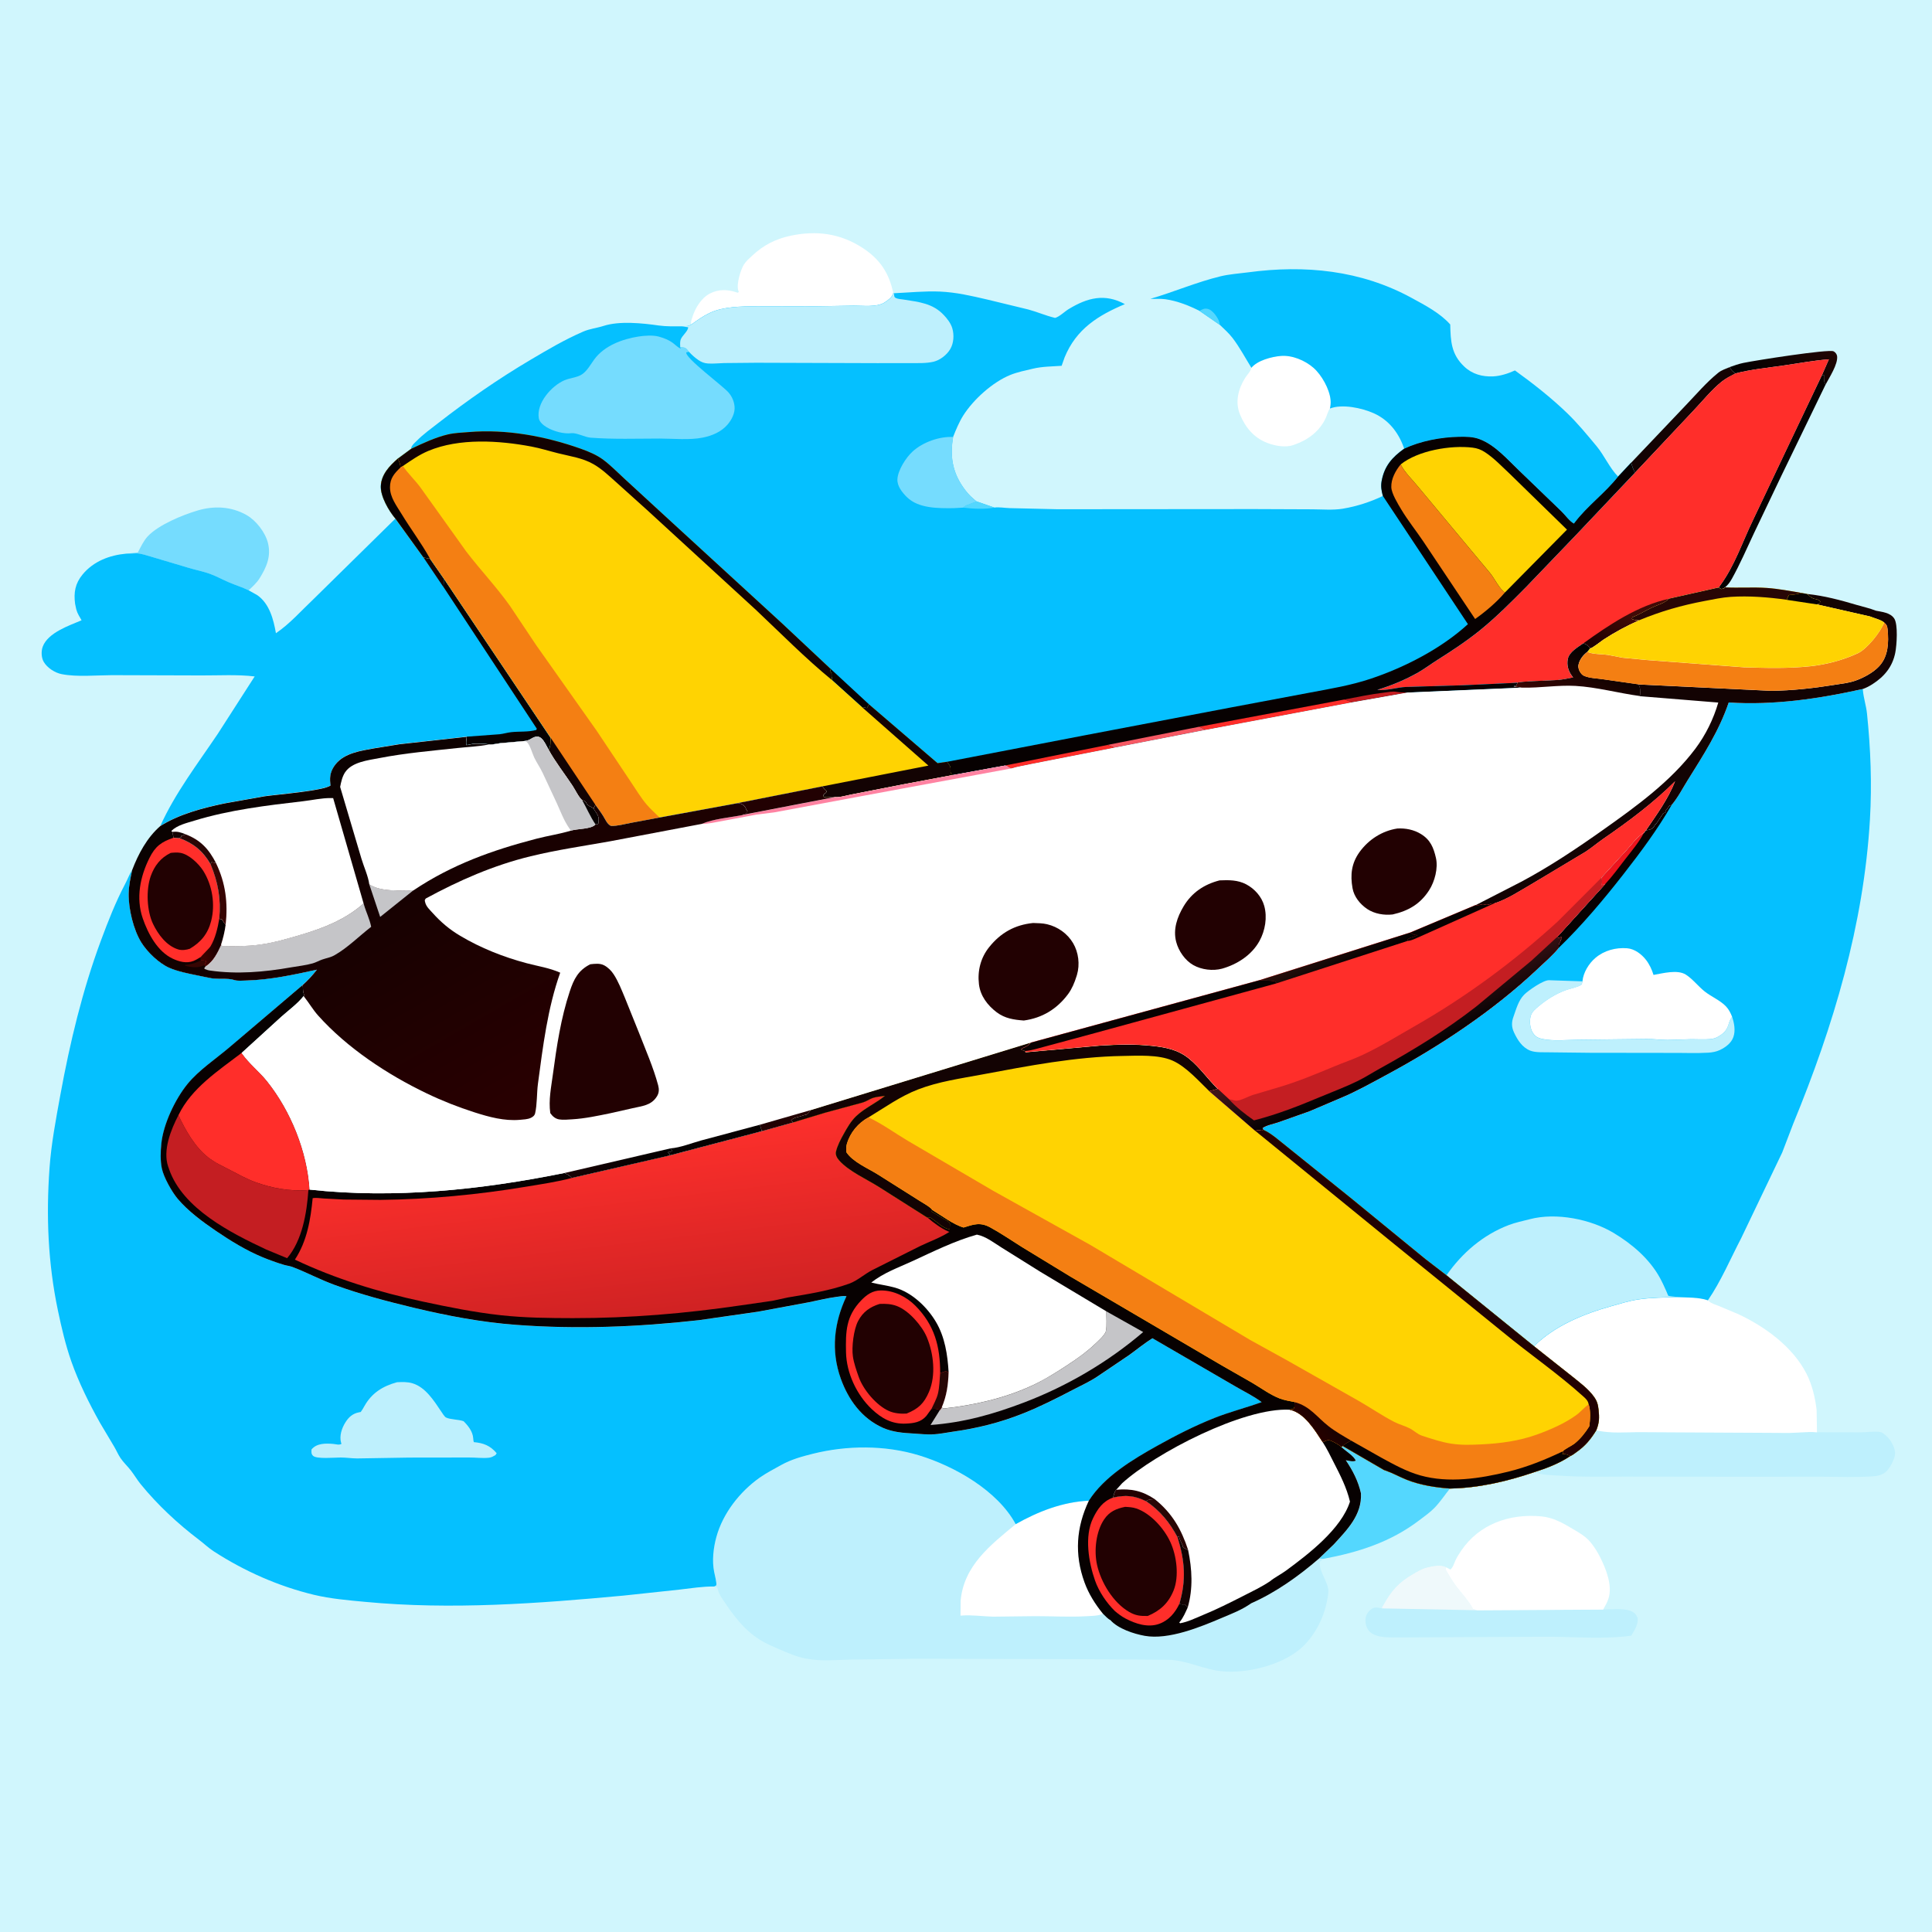 <?xml version="1.0" encoding="utf-8"?>
<!-- Generator: Adobe Illustrator 28.0.0, SVG Export Plug-In . SVG Version: 6.00 Build 0)  -->
<svg version="1.1" id="Layer_1" xmlns="http://www.w3.org/2000/svg" xmlns:xlink="http://www.w3.org/1999/xlink" x="0px" y="0px"
	 viewBox="0 0 5000 5000" style="enable-background:new 0 0 5000 5000;" xml:space="preserve">
<style type="text/css">
	.st0{fill:#D0F6FD;}
	.st1{fill:url(#SVGID_1_);}
	.st2{fill:#130303;}
	.st3{fill:#070101;}
	.st4{fill:#54D7FE;}
	.st5{fill:#FFFFFF;}
	.st6{fill:#75DCFE;}
	.st7{fill:#BEF0FD;}
	.st8{fill:#EFF9FB;}
	.st9{fill:#05C0FF;}
	.st10{fill:#FF2E2A;}
	.st11{fill:url(#SVGID_00000125593783928358314880000006831343813647714494_);}
	.st12{fill:#ED141D;}
	.st13{fill:#C5C5C8;}
	.st14{fill:#C41E22;}
	.st15{fill:#220102;}
	.st16{fill:#280605;}
	.st17{fill:url(#SVGID_00000101793873707459192840000013851445447997549232_);}
	.st18{fill:#FFD302;}
	.st19{fill:#F47F13;}
	.st20{fill:url(#SVGID_00000077307049651916956560000008595677261232770438_);}
	.st21{fill:#F65964;}
	.st22{fill:url(#SVGID_00000175302602249522359020000008438157260431179921_);}
	.st23{fill:#FF83A2;}
	.st24{fill:url(#SVGID_00000178166526996501145870000003030348908571360432_);}
	.st25{fill:url(#SVGID_00000158750592084427710370000014372342156080375690_);}
	.st26{fill:url(#SVGID_00000129901255100024583670000007130792243258563752_);}
	.st27{fill:url(#SVGID_00000158004488339861413580000013000296895903541415_);}
	.st28{fill:#370503;}
	.st29{fill:url(#SVGID_00000163067084267739609790000008838284657687751085_);}
</style>
<path class="st0" d="M0,0h5000v5000H0V0z"/>
<linearGradient id="SVGID_1_" gradientUnits="userSpaceOnUse" x1="2300.344" y1="3277.479" x2="2319.055" y2="3313.161" gradientTransform="matrix(4 0 0 -4 -4620 14120)">
	<stop  offset="0" style="stop-color:#000000"/>
	<stop  offset="1" style="stop-color:#200503"/>
</linearGradient>
<path class="st1" d="M4476.6,950c11.5-4.1,23-8.2,34.9-10.7c31.2-6.6,220.7-36.3,233.7-30.1c4.5,2.1,8.6,7.5,9.2,12.4
	c2.7,20.7-20.2,55.4-29.9,73.9c-4.4-7.3-4.1-13.1-4.1-21.5l0-3.5l-5.3,0.4l18-41c-38.3,2.9-77.6,10.3-115.7,15.8
	c-41.5,6-85.3,10.2-125.8,20.6C4483.5,961.4,4480.8,958.2,4476.6,950z"/>
<path class="st2" d="M4221.6,1197.3l140.8-148.1c27.1-28.2,54-60.1,84.6-84.6c8.2-6.6,19.9-10.5,29.6-14.5c4.2,8.2,6.9,11.4,15,16.3
	c-12.2,6.4-24.9,12.6-35.7,21.2c-26.1,20.8-50,50.6-73.1,74.9l-151.7,161.2C4227,1214.7,4223.6,1206.9,4221.6,1197.3z"/>
<path class="st3" d="M4715.1,970.8l5.3-0.4l0,3.5c0,8.4-0.3,14.3,4.1,21.5l-113.8,234.8l-71.3,149.4
	c-18.5,39.3-36.1,80.2-57.3,118.2c-4.7,8.5-10.3,16.2-17.8,22.3c-3.6,3.9-5.1,3.4-10.1,4.5l-6.4-4.1l1.5-2l2.5-3.5
	c37.4-50.8,57.6-112.6,84.7-168.7l110.5-232.6L4715.1,970.8z"/>
<path class="st4" d="M3471.8,3744.9l2.9-2.6l107.1,62.3l4.1,1.4c18.5,6.4,36.1,16.4,54.4,23.7c35.6,14.1,74,20,111.9,22.9
	c-13.4,16.7-25.6,35.4-40.6,50.5c-11.3,11.5-25.3,21.3-38.2,31.1c-74.3,56.7-157.7,83.2-248.6,100.1l-10.6-0.8l37.7-36.1
	c35.4-38.7,73.3-76.4,70.7-132.3c-7.1-31.7-21.1-59-39.3-85.8c8.2,1.2,18.2,4.5,25.8,1.2C3504.9,3768.6,3481.6,3754.3,3471.8,3744.9
	z"/>
<path class="st5" d="M3238.6,951.9c15.5-19,51.9-28.5,75.7-30.6c29.4-2.6,62.9,11.4,84.9,30.6c21.1,18.4,41.6,55.1,44.3,83.2
	c0.7,7.5,0.1,15-1.7,22.3c-3,1.9-8.4,19.3-10.4,23.6c-16.1,35.1-45.8,57.4-81.7,69.9l-3.7,1.2c-19.8,6.8-47,1.6-66.2-5.8
	c-34.6-13.3-56.6-39.8-70.5-73.2c-13.5-32.4-4.9-66.4,13.2-95.1c4.7-7.5,11.7-14.1,14.9-22.4L3238.6,951.9z"/>
<path class="st6" d="M327,1432.9l29.8-3.2c7.4-13.9,14.6-29.9,25.4-41.5c28.1-30.1,90.2-55.4,129.1-67
	c42.7-12.7,87.3-10.7,126.7,11.7c24.8,14.1,48.8,45.1,55.5,72.5c8.5,34.6-3.7,62.5-21.8,91.4c-7.6,12-18,21.3-28.3,31
	c-16.3-7.9-33.1-13.1-49.7-20.1c-16.3-6.9-31.8-15.5-48.5-21.8c-19.3-7.2-39.7-10.8-59.3-16.9l-93.7-27.9
	c-11.6-3.1-27.4-9.1-39.4-8.8L327,1432.9z"/>
<path class="st7" d="M3576.5,4162.5c0.9-4.2,0.3-2.8,2.3-6.4c21.9-39.5,39.8-60.4,78.9-83c10.9-6.3,21.9-13,34.1-16.2
	c14.7-3.9,37.6-8.6,51.1-0.9l-1.6,5.6c8.7,15.1,17.3,30.1,27.9,43.9c14.4,18.7,32.1,37.5,43.1,58.4l10.7,3.4l326-1.9
	c20.5-0.2,52.2-3.8,71.1,3.7c9.8,3.9,13.5,8.6,18.1,17.8c2.2,17-8.1,32.2-16.5,46.2c-72.7,10-146.8,2.6-219.9,2.8l-394.2,1.8
	c-19.9-0.2-49.4-0.2-63.9-16.1c-7.6-8.4-10.8-21-9.7-32.2c1-10.3,6.3-18.3,14.4-24.4c8.7-6.6,14.7-4.9,24.9-3.1L3576.5,4162.5z"/>
<path class="st8" d="M3576.5,4162.5c0.9-4.2,0.3-2.8,2.3-6.4c21.9-39.5,39.8-60.4,78.9-83c10.9-6.3,21.9-13,34.1-16.2
	c14.7-3.9,37.6-8.6,51.1-0.9l-1.6,5.6c8.7,15.1,17.3,30.1,27.9,43.9c14.4,18.7,32.1,37.5,43.1,58.4l10.7,3.4L3576.5,4162.5z"/>
<path class="st5" d="M1789.7,839.7c-3.1-6.1,0.2-12.2,2.1-18.6c7.1-23.6,23.1-50,45.7-61.6c22.1-11.3,45.1-10.7,68.1-3.1l3.4,1.2
	l3.1-2l-1.4-3.6c-5.4-16.4,5.9-53.6,14.6-67.5c5.5-8.8,14.5-16.5,22.1-23.5c28.9-26.7,59.8-42.7,98.5-50.9
	c67.7-14.3,129.4-6.1,187.6,32.2c44,28.9,67.9,65,78.3,116.7c-2.6,10.3-14.1,18.5-22.7,24c-20.3,12.8-55.8,7.9-79.5,8.3l-119.2,1.8
	l-133.8-0.3c-37.6,0.5-84.7,0.6-119.2,17l-3.3,1.6C1818.7,818.8,1803.8,829.4,1789.7,839.7z"/>
<path class="st5" d="M3742.8,4056.1l10.9,5.9c6.9-5.9,9.4-16,13.2-24.2c4-8.5,9-16.2,14.2-24c47.1-69.8,125.4-96.8,206.9-89.5
	c32.3,2.9,56.9,17.5,83.9,33.5c15.6,9.2,31.6,18.5,43.5,32.5c10.3,12.2,18.7,25.9,25.9,40.1c15.2,30.1,32.4,73.6,21.3,107
	c-3.3,10-8.5,19.1-13.7,28.2l-326,1.9l-10.7-3.4c-11-20.9-28.7-39.7-43.1-58.4c-10.7-13.9-19.2-28.8-27.9-43.9L3742.8,4056.1z"/>
<path class="st7" d="M4131.5,3701.3c35.1,9.4,80.9,4.5,117.3,5l372,2c27,0.6,54.7-4,81.5-1.6l114.4,0.2c14.1-0.1,39.1-3.8,51.8-0.2
	c4.1,1.2,13,9,16.1,12.1c10.3,10.4,20.8,29.6,19.8,44.6c-0.9,13.6-14.8,39.2-25.5,47.2c-8.4,6.3-18.9,9.1-29.2,9.9
	c-45.4,3.5-91.9,1.4-137.3,1.2l-186.8,0.2l-320.2-0.4c-57.1,0-113.9,1.5-170.8-2.7c-14.7-1.1-30.6-1-45-3.7l-19.7-4.6
	c32.5-10.2,65.8-22.9,94.2-42c5.2-1.7,11.9-7.2,16.4-10.4C4102.9,3742.1,4117.2,3724.7,4131.5,3701.3z"/>
<path class="st5" d="M4341.2,3356.8c25,1.3,55.1,0.1,78.8,8.3l3.1,2.8c6.5,5.7,16.9,8.7,25,11.9l49.2,20.6
	c69.7,32.2,142.3,84.9,177.9,154.8c14.6,28.7,22.5,62,26.2,93.9l0.9,57.7c-26.8-2.4-54.5,2.2-81.5,1.6l-372-2
	c-36.4-0.5-82.2,4.4-117.3-5c7.5-19.2,8-32,5.8-52.4c-1.5-13.7-3.7-22.5-11.9-34c-15.1-21-35.8-35.8-55.6-52l-99.8-79
	c54.1-53.6,129-83.9,201.4-104.1c22-6.2,44.9-13.4,67.5-16.8C4273.5,3357.8,4306.5,3358,4341.2,3356.8z"/>
<path class="st9" d="M3104.3,804.5c-27.5-13.8-57.7-25.8-88.4-30.1c-12.8-1.8-26.1-0.5-39-0.9c61-17.9,119.9-43.4,181.7-58.4
	c23.1-5.6,48-7.2,71.6-10.3c146.8-19.7,291.5-5.7,423.3,66.3c34.8,19,72.9,38.7,99.7,68.6c1,43.4,2.5,77.2,36.4,109.1
	c20.6,19.5,46.7,26.6,74.7,25.3c19-0.9,39.2-7.6,56.4-15.4c46.7,33.7,93.8,70.6,135.2,110.6c26.8,25.8,52.1,56.6,75.9,85.2
	c20.3,24.5,33.8,56.6,55.8,78.9c-33.4,42.6-80,76.1-112.4,119.2l-1.8,2.5c-11-5.6-23.2-22.9-32.7-31.9L3933,1219.3
	c-30.7-29.2-63-67.4-103.6-82.6c-17.4-6.5-35.1-6.5-53.4-6.2c-47,0.9-99.1,10.8-141.9,30.7l-1.5-4.1c-14.1-38.8-39.4-70.8-77.8-87.8
	c-30.4-13.5-81.3-24.5-113-12c1.8-7.2,2.4-14.8,1.7-22.3c-2.6-28.1-23.2-64.8-44.3-83.2c-22-19.2-55.5-33.2-84.9-30.6
	c-23.8,2.1-60.1,11.6-75.7,30.6c-15.7-25.3-30.3-52.8-48.3-76.5c-9.6-12.6-21.8-23.5-33.2-34.4L3104.3,804.5z"/>
<path class="st4" d="M3104.3,804.5c8-4.1,12.7-7.4,22.2-4.9c10.8,2.8,22,18.3,26.7,27.9c2.1,4.3,3,9,4,13.6L3104.3,804.5z"/>
<path class="st10" d="M4491.6,966.3c40.5-10.4,84.3-14.6,125.8-20.6c38.1-5.5,77.4-12.9,115.7-15.8l-18,41l-68,142.9l-110.5,232.6
	c-27.2,56.1-47.4,117.9-84.7,168.7l-2.5,3.5l-1.5,2l-128.3,28.9c-12.7,12.5-28.6,15.6-44.3,23.1c-17.1,8.2-33.3,18.1-50.9,25.3
	l-0.9,3.7c5.8,3.6,12.6,3.2,19.2,3.6c-32.4,14.4-62.8,30.7-92.5,50c-5.8,3.8-29.1,22.5-34.7,23c-4.7-7.4-9.7-9.6-17.5-13.3
	c-13.9,9.9-36.8,22.5-40.4,40.6c-3.2,15.7,1,30.6,10.2,43.3l3.5,4.6c-13.1,2.6-26.2,5.3-39.5,6.6c-15.4,1.5-99.8,3-105.1,7.2
	l-136.4,6.3l-152.5,4.6c-21.8,1.2-52.8,10.8-73.3,7.3c36.8-11.3,72.6-26,106.1-45.2c17.3-9.9,32.9-21.8,49.7-32.4
	c38.6-24.3,77.1-49.8,112.6-78.7c41.6-33.9,79.5-72.5,117.2-110.4l127.7-133.1l153.4-162l151.7-161.2c23.1-24.2,47-54.1,73.1-74.9
	C4466.7,978.9,4479.4,972.6,4491.6,966.3z"/>
<linearGradient id="SVGID_00000136386756478762752720000005627485074976784536_" gradientUnits="userSpaceOnUse" x1="2196.201" y1="3107.808" x2="2208.963" y2="3131.502" gradientTransform="matrix(4 0 0 -4 -4620 14120)">
	<stop  offset="0" style="stop-color:#1F0001"/>
	<stop  offset="1" style="stop-color:#420A07"/>
</linearGradient>
<path style="fill:url(#SVGID_00000136386756478762752720000005627485074976784536_);" d="M4098,1664.8
	c66-47.7,141.1-97.8,221.6-115.3c-12.7,12.5-28.6,15.6-44.3,23.1c-17.1,8.2-33.3,18.1-50.9,25.3l-0.9,3.7c5.8,3.6,12.6,3.2,19.2,3.6
	c-32.4,14.4-62.8,30.7-92.5,50c-5.8,3.8-29.1,22.5-34.7,23C4110.7,1670.7,4105.7,1668.5,4098,1664.8z"/>
<path class="st9" d="M1023.3,1342.1l72.2,100c5.8,1.6,10.9,3.4,17,3.2l37.2,53.6l275.5,410.6c-0.4,10,0.6,22.7-5.4,31.2
	c-5-8.8-13.2-27.7-22.5-32.4c-13.7-6.8-23.3,7.3-35.8,9l-3.6,0.4l-62.8,5.4c-7.6,0.9-22.9,4.7-29.7,3.2c-5.2-0.6-10.2-1.3-15.4-1.3
	c-9.7,0-22.5-1.6-31.7,1.2c-4.2,1.3-7.2,1.6-11.6,1.8c-1-7.6,0.1-14,1.4-21.5l-173.6,19.2l-66.6,10.8c-33.7,6-75.6,12.1-98.5,40.3
	c-12.7,15.6-16.6,30.9-14.2,50.6l0.7,4.9c-16.9,13.8-140.1,23.5-171.1,28.2l-104,18.5c-56.2,11.9-117,27.7-166,58.7
	c38.5-85.4,97-161.5,149.1-239l95.2-148.1c-44.6-5.4-93-2.4-138.1-2.6l-231.8-0.7c-40.9,0.2-89.6,5.1-129.4-2.6
	c-17.6-3.4-37.8-16.3-46.8-32.1c-6.2-10.8-6.7-27.6-2.4-39.1c13.5-36.2,68-54.4,100.5-68.2c-4.8-8.5-10.7-17.4-13.3-26.9l-0.7-2.6
	l-2.8-13.3c-3.8-29.2,0.2-52.4,19.3-75.6c28.3-34.4,70-50.2,113.3-54.1l25.8-0.7c12-0.3,27.9,5.7,39.4,8.8l93.7,27.9
	c19.6,6.1,40,9.7,59.3,16.9c16.6,6.2,32.1,14.9,48.5,21.8c16.6,7,33.4,12.2,49.7,20.1l22.7,12.8c31.5,22.1,41.9,62.9,48.1,98.4
	c36-24.4,66-58.8,97.6-88.6L1023.3,1342.1z"/>
<path class="st2" d="M1095.5,1442.1c5.8,1.6,10.9,3.4,17,3.2l37.2,53.6l-2.2,20.2L1095.5,1442.1z"/>
<path class="st3" d="M1149.7,1498.9l275.5,410.6c-0.4,10,0.6,22.7-5.4,31.2c-5-8.8-13.2-27.7-22.5-32.4c-13.7-6.8-23.3,7.3-35.8,9
	l-3.6,0.4l-62.8,5.4c-7.6,0.9-22.9,4.7-29.7,3.2c-5.2-0.6-10.2-1.3-15.4-1.3c-9.7,0-22.5-1.6-31.7,1.2c-4.2,1.3-7.2,1.6-11.6,1.8
	c-1-7.6,0.1-14,1.4-21.5l84.8-6.3c10.3-1.1,20.1-4.3,30.4-5.4c21.4-2.3,43.8,0.1,64.7-5.7l1.2-3.3l-241.6-366.9L1149.7,1498.9z"/>
<path class="st7" d="M1848.2,4106.1c1.8-1.1,4.3-1.6,5.5-3.4c2.1-3.2-4.6-29.9-5.5-34.4c-5.8-29-2-62.2,5.8-90.5
	c16.9-61.3,60.7-117,112-153.4c17.3-12.2,37.9-22.9,56.4-33.1c25.1-13.9,53-21.7,80.7-28.6c89-22.2,187-23,275.1,3.9
	c91.9,28,203.5,91.2,250.4,178.1c59-33.2,121.7-57.6,189.8-60.8c-32.9,69.4-37.8,138.7-11.4,211.7c10.8,30,27.7,56.4,47.6,81
	c5.9,5.5,12.3,13.1,19.5,16.7c19.7,22.1,60.2,35.5,88.6,40.6c62.1,11.2,144.5-23,200.9-46.9c26.8-11.4,50.7-20.4,74.8-37.3
	c63.4-27.9,123.4-70.7,175.7-116l10.6,0.8l-9.1,7.4c-2.2,24,18.3,47.5,21.8,70.8c1.5,9.6-1.5,21.8-3.3,31.4
	c-8.7,45.5-34.2,94-70.1,124.1c-50,41.9-138.3,63.4-202.3,57c-46.6-4.7-88.9-27.7-135-29.6l-233.8-1.7l-422.1-1.1l-168.5,2.2
	c-37.4,0.6-75.4,4.9-112.4-1.9l-4.6-0.8c-23.2-4.4-45.3-13.9-66.9-23.3c-17.6-7.7-36-15.2-52.2-25.5
	c-43.1-27.4-69.8-65.1-97.4-106.7c-5.1-7.7-8.5-13.7-10.9-22.8l-1.9-6.1L1848.2,4106.1z"/>
<path class="st5" d="M2628.7,3944.5c59-33.2,121.7-57.6,189.8-60.8c-32.9,69.4-37.8,138.7-11.4,211.7c10.8,30,27.7,56.4,47.6,81
	c-13,5.8-28.2,5.4-42.2,6.3c-44.1,2.6-88.3-0.1-132.4-0.1l-109.8,1.3c-27-0.7-54-4.8-80.9-2.9l-3.6,0.3l0.3-38.5
	C2494.2,4051.8,2563.3,3998.6,2628.7,3944.5z"/>
<path class="st9" d="M4326,2083.3c16.3-19.4,28.2-42.8,41.6-64.2c40.8-65.4,81.2-127.5,106.2-201.2c116.5,7.6,233.8-9.8,347.1-34.9
	l0.2,2.9c1.7,20.7,8.6,40.4,10.7,61.2c9.4,90.5,12.9,182.2,7.6,273.1c-16,273.3-94.6,535.8-198.4,787.6l-28.6,74.7l-22.7,47.4
	l-83.6,174.6c-27.5,52.7-52.4,111.7-86.1,160.7c-23.7-8.2-53.8-7-78.8-8.3c-34.7,1.3-67.8,1-102.4,6.3
	c-22.6,3.4-45.5,10.7-67.5,16.8c-72.4,20.2-147.3,50.6-201.4,104.1l-226.5-183.5l-54.8-42.2l-193.1-158l-163.7-131.7
	c-19.1-14.7-40.8-35-62.7-44.7l-1.8-4.4c9.2-7,28.5-10.8,39.9-14.6l81.8-29l82.9-35.3c38.9-16.4,76.1-37.3,113.3-57.3
	c139.9-75.2,278.5-166.7,394.2-276c18.3-17.3,38.4-34.6,54.4-54c0-5-0.2-10.1,2.6-14.4c2.1-3.1,1.5-1.1,2.5-4.9l0.4-2.1l2.4-2.4
	l-1.2-3.9l-6.8,2l-4.5-1.7l125.2-137.9l-5.7,2l-3.9,1.6c0.8-5.6,1.8-10.5,0.6-16.1l-0.8-3.8l65.2-71.4
	c13.5-14.8,27.2-34.7,44.6-44.6l5.1-6.3l9.2-1.8c4.9-1.5,8.7-3.1,11.4-7.6c2.9-4.7,1.1-2.4,5.1-7.2l3-3.5l16.5-24.4
	c3.6-0.9,1.7-0.2,5.5-2.4l0-3.7c3.3-3.2,5.5-6.2,7.8-10.3C4320.2,2084.2,4322,2084.7,4326,2083.3z"/>
<path class="st3" d="M4259.6,2149l9.2-1.8c4.9-1.5,8.7-3.1,11.4-7.6c2.9-4.7,1.1-2.4,5.1-7.2l3-3.5l16.5-24.4
	c3.6-0.9,1.7-0.2,5.5-2.4l0-3.7c3.3-3.2,5.5-6.2,7.8-10.3c2.1-3.9,3.9-3.4,8-4.8c-35.9,62.7-79.9,121.8-124.3,178.7
	c-51.7,66.3-107.6,132.7-168,191.2c0-5-0.2-10.1,2.6-14.4c2.1-3.1,1.5-1.1,2.5-4.9l0.4-2.1l2.4-2.4l-1.2-3.9l-6.8,2l-4.5-1.7
	l125.2-137.9l-5.7,2l-3.9,1.6c0.8-5.6,1.8-10.5,0.6-16.1l-0.8-3.8l65.2-71.4c13.5-14.8,27.2-34.7,44.6-44.6L4259.6,2149z"/>
<path class="st12" d="M4144.7,2271.4l65.2-71.4c13.5-14.8,27.2-34.7,44.6-44.6c-12.9,24.4-30.7,45.4-47.6,67.1
	c-17.2,22.1-33.3,44.6-52.4,65.2l-5.7,2l-3.9,1.6c0.8-5.6,1.8-10.5,0.6-16.1L4144.7,2271.4z"/>
<path class="st7" d="M4482.7,2631.5c5.5,16.3,9.1,35.5,3.3,52.3c-5.4,15.8-20.6,26.9-35.1,33.7c-9.2,4.3-19.2,6.1-29.3,6.8
	c-31,1.9-62.8,0.4-93.9,0.6l-213.5-0.3l-105.1-1.2c-15-0.4-34.7,1.1-48.7-4.3c-21-8.2-33.1-27.8-42.2-47.2
	c-6.4-13.7-6.6-26.1-1.5-40.2c7.1-19.7,12.8-42.4,27.9-57.6c10.1-10.2,49.7-38.2,64.7-37.3l86.1,2.9c-0.9,3.4-1,8-4.2,9.8
	c-11.1,6.5-27.5,8.9-39.9,13.5c-26.2,9.7-47.7,23.5-69.3,41.2c-7.3,6-16.5,13.7-19.8,22.8c-4.8,13.1-3.1,32.9,4,44.9
	c6.4,10.9,13.8,14.7,25.9,17.2c29.2,5.9,62.7,2,92.3,1.9l177.8-2c17.7-0.1,35.2,2.5,52.9,2.5l62-1.9c16.1,0,33,1.2,49-0.3
	c9.3-0.9,15.5-3,23.3-8l2.5-1.6c11.2-7.2,17.8-15.6,21.4-28.2C4475.6,2643.7,4477.9,2637.9,4482.7,2631.5z"/>
<path class="st5" d="M4095.4,2539.6c2.1-22.7,16.5-46.2,33.8-60.8c22.7-19.1,52.4-27,81.8-24.7c19.3,1.6,37.1,15,48.8,30
	c8.9,11.4,15.3,25.2,19.5,39c24-4.2,62-14.5,83.6-0.8c17.5,11.1,32.2,30.4,48.7,43.5c17.2,13.7,40.1,22.9,55.1,38.6
	c7.5,7.9,12,17,16,27c-4.7,6.4-7.1,12.2-9.3,19.9c-3.7,12.6-10.2,21-21.4,28.2l-2.5,1.6c-7.8,5-14,7.1-23.3,8
	c-16,1.5-32.9,0.2-49,0.3l-62,1.9c-17.7-0.1-35.2-2.6-52.9-2.5l-177.8,2c-29.6,0.2-63.1,4-92.3-1.9c-12.1-2.5-19.4-6.3-25.9-17.2
	c-7.1-11.9-8.8-31.8-4-44.9c3.3-9,12.5-16.7,19.8-22.8c21.5-17.7,43.1-31.5,69.3-41.2c12.3-4.6,28.7-7,39.9-13.5
	C4094.4,2547.6,4094.5,2543,4095.4,2539.6z"/>
<path class="st7" d="M3743.5,3300.4c40.5-58,94.5-104.5,161-129.9c17.8-6.8,36.5-10.5,54.9-15.3c68.2-17.8,157.2-0.1,217,35.8
	c47.5,28.6,92.5,66.9,119.5,116.2c6.3,11.5,11.7,23.5,17,35.4c0.6,1.5,4.1,10.3,4.7,10.9c1.4,1.1,20.8,2.4,23.6,3.1
	c-34.7,1.3-67.8,1-102.4,6.3c-22.6,3.4-45.5,10.7-67.5,16.8c-72.4,20.2-147.3,50.6-201.4,104.1L3743.5,3300.4z"/>
<path class="st9" d="M342.2,2251.2c-4.4,20.1-8.7,40.2-9.1,60.9c-0.8,39.1,12.1,94,33.1,127.2c15.3,24.3,44.6,52.7,71.2,64.7
	c21.8,9.8,50.7,15.4,74.1,20.2l29.4,6c21.2,5.3,46.2-0.4,65.8,5.8c9.1,2.9,21.1,1.4,30.7,1.2c60.9-1.4,123.5-15,182.9-28
	c-11.5,14.9-23.1,27.4-37.1,40L594,2710.7c-35.6,30.3-78.8,58.6-108.3,94.7c-32.1,39.2-62.9,104.2-67.9,154.8
	c-2,20-2.8,43.9,1.3,63.7c4.8,23.2,26.1,61.1,41.1,78.8c27.3,32.3,64.1,59.4,98.9,83c37.2,25.3,78.1,50.5,119.8,67.8
	c18.1,7.5,37.1,14.4,55.8,20c7.7,2.3,16,3.2,23.5,6c36.1,13.8,71.2,32.6,107.6,45.9c67.1,24.5,135.2,42.5,204.6,59.1
	c87.9,21.1,175,37.7,265.2,44.4c158.2,11.9,316.9,5.4,474.4-12.2l153-22l131.9-24.5c23.5-4.7,46.8-10.6,70.5-13.7
	c8.1-1.1,17.6-3.1,25.6-1.7c-32.2,68.3-40.8,140.6-14.8,213.2c19.8,55.1,54.4,102.9,109.1,127.4c25.4,11.4,52.1,13.3,79.5,14.8
	c16.2,0.9,33.5,2.8,49.6,2.2c16.8-0.7,34.6-4.6,51.3-6.9c62.8-8.6,124.2-24,183.1-47.6c43.7-17.5,85.3-38.4,126.9-60.2
	c21.2-11.1,42.8-20.9,63-34l84-56.7c20-14.3,39.2-30.4,60.1-43.4l212.2,123.2c23.1,14,48.9,25.9,70.5,42.1
	c-40.1,14.5-82.1,25.1-121.6,40.7c-51.6,20.4-100.4,45.2-148.8,72.3c-63.4,35.4-136.8,79.5-176.7,141.8
	c-68.1,3.2-130.9,27.6-189.8,60.8c-46.9-86.9-158.4-150.1-250.4-178.1c-88.2-26.8-186.2-26.1-275.1-3.9
	c-27.7,6.9-55.6,14.7-80.7,28.6c-18.5,10.3-39.1,20.9-56.4,33.1c-51.4,36.4-95.1,92.1-112,153.4c-7.8,28.3-11.6,61.6-5.8,90.5
	c0.9,4.5,7.5,31.2,5.5,34.4c-1.2,1.8-3.7,2.3-5.5,3.4c-29.6-0.5-60.3,4.7-89.7,8l-144.7,15.5c-221.7,20.6-445.9,37.3-668,16.3
	c-44.8-4.2-89.8-7.9-133.6-18.4c-91.7-22.1-179.5-61-258.7-112.2c-13.7-8.8-25.5-20.3-38.5-30.1c-54.9-41.6-107.6-90.7-151.1-144.2
	c-9-11.1-16.2-23.5-24.9-34.8c-8.6-11.2-19.4-21-27.2-32.6c-6.3-9.3-10.6-20-16.4-29.6l-36.5-61.4c-28.1-50-55.2-104.8-74.3-159
	c-14.9-42.4-25.5-87.8-34.7-131.8c-25.7-122.9-30.7-244-21.7-369.1c4.5-62.7,16.6-126.4,27.9-188.3c24.8-135.5,57.1-270.7,105.1-400
	c18.7-50.5,37.8-99.1,62.8-146.8C330.5,2275.5,334.6,2262.9,342.2,2251.2z"/>
<path class="st7" d="M1027.4,3577.2c13.4-0.6,26.9-1.2,39.9,2.7c33.8,10,55.7,45.1,74.1,72.4c2.4,3.6,9.2,14.4,12.7,16.1
	c11.9,5.8,32,4.7,45.7,9.7c11.9,11.9,23.8,26.8,24.9,44.4c0.2,3.6,0.5,6.2,1.5,9.7c25,2.3,42.5,8.9,59.2,28.8l-3.3,4.9
	c-5.2,3-10.1,5.9-16.2,6.6c-16.6,2-35.3-0.7-52.3-0.5l-154.6,0.2l-134.9,2.2c-14.2-0.1-28.3-2.4-42.5-2.4
	c-14.4-0.1-62.3,4.6-71.4-4.4c-5.2-5.1-4.2-9.6-4.1-16.3c13.4-16.6,37.3-16.2,56.9-14.4c7,0.7,14.8,3.5,20.8-0.3l-1-2.7
	c-5.1-17.7,1.7-37.8,11.1-52.8c8.5-13.6,18.9-22.9,34.9-26l4.8-0.9c3.6-4.7,6.3-9.7,9.2-14.8C962,3605.1,990.1,3587.5,1027.4,3577.2
	z"/>
<path class="st3" d="M783.2,2549.3c1.3,8,0.5,17.7,3.7,24.7l-0.5,3c-16.1,20.5-39.1,37.1-58.5,54.4L625.2,2725l1.4,2.1
	c18.1,25.5,44.8,46.5,64.6,71.3c61.5,77,103.9,181.9,109.9,280.3c220.5,24.1,443.3,0.6,659.9-43.1c7.2,3.6,13.4,6.3,18.4,12.9
	l254-58.4l237.8-62.6l81.5-22.7l-5.8-5.6c7.5-7.5,18.1-8,28-11.3c3.8-1.2,6.9-2.5,10.8-3.1c4.9-0.7,8.8-7.9,11.9-11.8l569.9-174.6
	l-1.9,2.1c-6.8,7.4-9.6,8.1-18.2,12c-1.8,0.8-3.4,2.3-4.9,3.5c3.7,2.2,6.4,3.2,10.7,4l0.3,3.5l194.1-17.4c45.6-2.7,87.3-4.2,133,0.7
	c35.9,3.8,67.8,9.8,96.7,33.4c27.5,22.5,48.6,53.3,74.1,78.1l-21.7,6.1l118,101.8c5.1-1.3,8.2-2.1,13.6-1.2c5.5,1,2.2,1.7,7.5-1.2
	c22,9.6,43.7,30,62.7,44.7l163.7,131.7l193.1,158l54.8,42.2l226.5,183.5l99.8,79c19.8,16.2,40.5,31,55.6,52
	c8.2,11.4,10.4,20.2,11.9,34c2.2,20.4,1.8,33.2-5.8,52.4c-14.3,23.4-28.6,40.8-51.2,56.6c-4.5,3.2-11.3,8.7-16.4,10.4
	c-28.4,19.1-61.7,31.8-94.2,42c-69.5,23.7-143.7,40.8-217.5,42.1c-37.9-2.9-76.4-8.8-111.9-22.9c-18.3-7.3-35.8-17.3-54.4-23.7
	l-4.1-1.4l-107.1-62.3l-2.9,2.6c9.8,9.5,33.1,23.7,37.3,35.6c-7.6,3.4-17.6,0-25.8-1.2c18.1,26.7,32.2,54.1,39.3,85.8
	c2.6,55.9-35.3,93.6-70.7,132.3l-37.7,36.1c-52.3,45.3-112.3,88.1-175.7,116c-24,16.9-47.9,25.9-74.8,37.3
	c-56.4,24-138.9,58.1-200.9,46.9c-28.4-5.1-69-18.5-88.6-40.6c-7.2-3.6-13.6-11.2-19.5-16.7c-19.9-24.6-36.7-51-47.6-81
	c-26.4-73-21.5-142.3,11.4-211.7c39.8-62.3,113.3-106.4,176.7-141.8c48.4-27,97.2-51.9,148.8-72.3c39.5-15.6,81.5-26.3,121.6-40.7
	c-21.5-16.2-47.3-28.2-70.5-42.1l-212.2-123.2c-20.9,13-40.1,29.1-60.1,43.4l-84,56.7c-20.1,13.1-41.8,22.9-63,34
	c-41.6,21.8-83.2,42.7-126.9,60.2c-59,23.7-120.3,39-183.1,47.6c-16.7,2.3-34.5,6.2-51.3,6.9c-16.1,0.7-33.5-1.3-49.6-2.2
	c-27.3-1.5-54.1-3.5-79.5-14.8c-54.7-24.5-89.3-72.3-109.1-127.4c-26-72.7-17.4-144.9,14.8-213.2c-8-1.4-17.5,0.7-25.6,1.7
	c-23.8,3.1-47,9-70.5,13.7l-131.9,24.5l-153,22c-157.5,17.7-316.2,24.1-474.4,12.2c-90.2-6.8-177.4-23.4-265.2-44.4
	c-69.4-16.7-137.4-34.6-204.6-59.1c-36.4-13.3-71.5-32.1-107.6-45.9c-7.5-2.9-15.8-3.7-23.5-6c-18.8-5.6-37.7-12.5-55.8-20
	c-41.7-17.3-82.6-42.5-119.8-67.8c-34.8-23.7-71.6-50.8-98.9-83c-15-17.8-36.3-55.6-41.1-78.8c-4.1-19.8-3.3-43.7-1.3-63.7
	c5-50.5,35.8-115.5,67.9-154.8c29.5-36.1,72.7-64.4,108.3-94.7L783.2,2549.3z"/>
<path class="st13" d="M2863.3,3393.8l95.3,53.5c-90.7,77.6-196.7,139.8-308,182.2c-80,30.5-156.5,52.1-242.4,58.4l24.2-38.8l4.7-6.2
	l5.5,2.4c77-8.4,155.2-25.9,225.9-58.2c32.5-14.9,61.9-33.2,91.8-52.7c26.4-17.3,50.6-34.2,73.6-55.9c7.4-7,26.2-23.5,28.2-33.7
	C2865.1,3429.7,2862.9,3409.3,2863.3,3393.8z"/>
<path class="st14" d="M461.8,2886.1c17.8,38.5,42.6,82.1,76.6,108.9c17.8,14,38.2,23.2,58.2,33.6c20.8,10.8,41.5,22.4,63.5,30.5
	c43.4,16.1,91.6,24.7,138,20.8c-4.1,59-15.6,129.7-55,176.3l-54-22.4c-91.6-42.9-215.6-105.5-251.3-207.3l-1.3-3.9l-1.3-3.5
	C420.8,2976.8,442.4,2923.4,461.8,2886.1z"/>
<path class="st10" d="M2880.6,3875.8c32.6-7.3,54.4-5.5,85.2,9.1c36.8,25.2,61,54.7,81.9,94c18.7,61.3,22.7,109.8,4.6,171.7
	c-11.2,23.4-27.7,43.3-53,52.1c-28.9,10.1-60.4-0.3-86.3-13.9c-9.8-5.2-19.5-12.3-27.9-19.6c-21.4-21-41.2-50.3-51.1-78.6
	c-16.6-47.3-28-114.4-5.3-161.3C2840.3,3905.2,2854.3,3885,2880.6,3875.8z"/>
<path class="st15" d="M2911.8,3899.7c9.9,0.5,19.7,1,29.2,4.3c36.8,12.6,71.5,51.4,87.7,86.4c16.5,35.7,23.4,89,8.5,125.9
	c-13.3,32.7-34.6,52.2-66.8,65.8c-18.8,0.5-31.6-0.8-48.3-10.5c-41.2-24-72.8-76.1-83-121.9c-8.2-36.5-2.8-86.4,18.5-117.7
	C2871.2,3911.9,2888.8,3904.4,2911.8,3899.7z"/>
<path class="st10" d="M2410.4,3646.5l-13.1,18c-14.3,16.5-32.7,18.9-53.6,19.8c-35.6,1.5-62.4-13.7-87.8-37.7
	c-38.8-36.8-65.3-93.2-66.4-146.9c-1.1-53.4-0.3-93.1,39.2-134.2c14.4-15,29.4-25.6,50.9-25.8c33.6-0.3,66.3,16.2,89.7,39.8
	c49.3,50,64,105.3,63.8,174.2l9.6-3.5c5.5-2.4,6.7-0.6,12.3,1.2c-1,33-4.9,60.9-17.7,91.4l-4.7,6.2
	C2424.1,3646.1,2419.2,3645.2,2410.4,3646.5z"/>
<path class="st16" d="M2433.1,3553.8l9.6-3.5c5.5-2.4,6.7-0.6,12.3,1.2c-1,33-4.9,60.9-17.7,91.4l-4.7,6.2
	c-8.4-2.9-13.3-3.8-22.1-2.5c5.8-12.9,13.2-25.5,16.7-39.3C2431.4,3590.3,2431.6,3571.1,2433.1,3553.8z"/>
<path class="st15" d="M2276.6,3374.5c15.8-0.6,29.8-0.1,44.8,5.6c30.6,11.7,64.8,50.8,77.3,80.7c17.7,42.5,23.9,98.4,5.5,141.4
	c-12.9,30.1-27.7,43.9-58.2,56.2c-15,0.8-32-0.6-45.8-6.9c-32.3-14.5-66.1-54.8-77.8-87.9c-5.8-16.5-12.6-35.7-15.1-53
	c-3.6-24.5,2-70.1,13.5-91.8C2233.2,3395,2251.7,3382.2,2276.6,3374.5z"/>
<path class="st10" d="M461.8,2886.1C495.5,2816,565,2771,625.2,2725l1.4,2.1c18.1,25.5,44.8,46.5,64.6,71.3
	c61.5,77,103.9,181.9,109.9,280.3l-3.2,1.1c-46.4,3.9-94.5-4.7-138-20.8c-22-8.1-42.7-19.7-63.5-30.5
	c-19.9-10.4-40.4-19.5-58.2-33.6C504.4,2968.2,479.6,2924.6,461.8,2886.1z"/>
<path class="st5" d="M2455,3551.4c-2.6-45-9.5-91.1-32.9-130.5c-22.7-38.3-61.9-75.9-105.5-88.4c-20.1-5.8-41.4-8.1-61.8-13.3
	c32.3-25.4,68.7-38,105.6-55c54.2-24.9,110.3-52.9,167.8-69c23.2,4.5,43.7,20.9,63.3,33.1l101.1,63.2l170.6,102.2
	c-0.3,15.5,1.8,36-1.1,50.9c-2,10.2-20.8,26.7-28.2,33.7c-23,21.7-47.2,38.7-73.6,55.9c-29.8,19.5-59.2,37.9-91.8,52.7
	c-70.7,32.3-148.9,49.8-225.9,58.2l-5.5-2.4C2450.1,3612.3,2453.9,3584.4,2455,3551.4z"/>
<path class="st5" d="M2888.8,3855.5l15.5-17.1c86.1-78.1,313.9-196.2,433.3-190.1c38.6,8.2,65.1,53,85.6,84.1
	c11,16.8,19.2,34.2,28.3,52c16.9,33,33.7,65.4,42.2,101.8c-22.5,70.7-107.4,135.9-165.6,178.6c-13.5,9.9-28.8,17.2-41.7,27.8
	c-22.1,14.7-45.2,25.6-68.7,37.6c-34.8,17.7-68.9,34.9-105.1,49.7c-19.7,8.1-37.3,17.2-58.4,21.1l-2.3-1.9l1.5-1.8
	c9.1-11.1,14.6-24.6,20.6-37.6l-7.4-7.6c-4.3,0.4-7.1,0.6-11.3-0.6l-3-1c18.1-61.9,14-110.4-4.6-171.7c-20.9-39.2-45.1-68.8-81.9-94
	c-30.7-14.6-52.5-16.4-85.2-9.1C2882.5,3868.9,2883.7,3860.8,2888.8,3855.5z"/>
<path class="st15" d="M2880.6,3875.8c2-6.9,3.2-15,8.2-20.3c38.3-3.5,67.5,2.7,99.8,24.4c-9.7,0.5-14.5-0.3-22.9,5
	C2935,3870.3,2913.2,3868.5,2880.6,3875.8z"/>
<path class="st16" d="M2988.6,3879.9c44.8,36,68.7,77.5,86.4,131.8c-5-2.3-9-4.2-13.2-7.8c-1.7-8.4-7.6-15.8-9.9-24.5l-1.1-4.1
	l-3.1,3.5c-20.9-39.2-45.1-68.8-81.9-94C2974.1,3879.6,2978.9,3880.4,2988.6,3879.9z"/>
<path class="st2" d="M3047.6,3978.8l3.1-3.5l1.1,4.1c2.4,8.7,8.2,16.1,9.9,24.5c4.2,3.7,8.2,5.5,13.2,7.8c10.2,49.2,13,99.3-1,148.2
	l-7.4-7.6c-4.3,0.4-7.1,0.6-11.3-0.6l-3-1C3070.3,4088.7,3066.3,4040.2,3047.6,3978.8z"/>
<linearGradient id="SVGID_00000063597741866084445010000009088321008272665231_" gradientUnits="userSpaceOnUse" x1="1562.993" y1="2677.652" x2="1548.601" y2="2798.979" gradientTransform="matrix(4 0 0 -4 -4620 14120)">
	<stop  offset="0" style="stop-color:#D02223"/>
	<stop  offset="1" style="stop-color:#FF302C"/>
</linearGradient>
<path style="fill:url(#SVGID_00000063597741866084445010000009088321008272665231_);" d="M2052.9,2904.7l83.2-25.2l96.8-26.3
	c8.7-2.5,15.8-7.8,24.2-11c10-3.8,22.6-4.6,33.2-6.2c-23.6,19.3-52.9,31.8-74.7,52.8c-13.5,12.9-23,29.8-32.1,46
	c-7.7,13.7-16.6,30.5-20,46c-1.8,8.3,3.2,16.6,8.5,22.5c25.4,28.5,71.6,48.6,103.9,69.2l123.1,78.1l0.8,0
	c15.5,13.4,35.6,28.4,54.4,36.5l2.8,1.1c-24.6,15.6-50.5,24.5-76.5,37l-123,61.7c-20.2,10.4-38.7,27.6-59.8,35.2
	c-50.7,18.2-105.1,26.8-158.2,35.6l-41.3,8.9l-79.9,11.5c-145.8,21.4-288.1,33.3-435.4,33.2c-62.6-0.1-124.3-0.7-186.6-7.5
	c-68.5-7.5-135.2-21-202.4-35.4c-113.8-24.5-225.4-58.5-330.7-108.5c31.4-47.7,40.6-103.4,46-159c8.8-1.7,18.9,0.1,27.8,0.7l52,2.8
	l95.7,0.9c125.4-1.4,251.6-13.4,375.3-33.9c39.7-6.6,80.8-12.5,119.7-22.8l254-58.4l237.8-62.6L2052.9,2904.7z"/>
<path class="st18" d="M2667.9,2698.4l-1.9,2.1c-6.8,7.4-9.6,8.1-18.2,12c-1.8,0.8-3.4,2.3-4.9,3.5c3.7,2.2,6.4,3.2,10.7,4l0.3,3.5
	l194.1-17.4c45.6-2.7,87.3-4.2,133,0.7c35.9,3.8,67.8,9.8,96.7,33.4c27.5,22.5,48.6,53.3,74.1,78.1l-21.7,6.1l118,101.8
	c5.1-1.3,8.2-2.1,13.6-1.2c5.5,1,2.2,1.7,7.5-1.2c22,9.6,43.7,30,62.7,44.7l163.7,131.7l193.1,158l54.8,42.2l226.5,183.5l99.8,79
	c19.8,16.2,40.5,31,55.6,52c8.2,11.4,10.4,20.2,11.9,34c2.2,20.4,1.8,33.2-5.8,52.4c-14.3,23.4-28.6,40.8-51.2,56.6
	c-4.5,3.2-11.3,8.7-16.4,10.4c-28.4,19.1-61.7,31.8-94.2,42c-69.5,23.7-143.7,40.8-217.5,42.1c-37.9-2.9-76.4-8.8-111.9-22.9
	c-18.3-7.3-35.8-17.3-54.4-23.7l-4.1-1.4l-107.1-62.3l-2.9,2.6c-7.9-6.4-17.6-12-27-16c-8.7-3.8-13.5,0.1-21.6,3.5
	c-20.5-31.1-47-75.9-85.6-84.1l9.6-1.4c5.4-6.3,0.9-10.6,3.8-18.1c-13.2-2.7-27.7-4.8-40.3-9.8c-24.4-9.7-47.1-26.6-69.7-39.9
	l-78.5-44.9L2770.6,3304l-125.8-76.7c-26.9-16.8-54-35.5-81.9-50.7c-26.3-14.3-42.4-8.1-69.2,0.2c-26.5-7.6-57.3-31.2-81.2-45.5
	l-1.7,4.2l42.1,25c2.7,1.8,3.9,3.4,5.5,6.1l-0.6,14c-6.8,0.8-12.3-3.2-18.1-6.3c-4.1-2.2-7.1-4.7-10.6-7.7l-16.5-12.4
	c-4.4-3.5-7.6-4-13-3.6l-0.8,0l-123.1-78.1c-32.3-20.6-78.5-40.7-103.9-69.2c-5.3-5.9-10.3-14.2-8.5-22.5c3.4-15.5,12.3-32.3,20-46
	c9-16.2,18.6-33.1,32.1-46c21.8-21,51.2-33.5,74.7-52.8c-10.6,1.6-23.3,2.4-33.2,6.2c-8.3,3.2-15.4,8.5-24.2,11l-96.8,26.3
	l-83.2,25.2l-5.8-5.6c7.5-7.5,18.1-8,28-11.3c3.8-1.2,6.9-2.5,10.8-3.1c4.9-0.7,8.8-7.9,11.9-11.8L2667.9,2698.4z"/>
<path class="st15" d="M3269.1,2923.8c22,9.6,43.7,30,62.7,44.7l163.7,131.7l193.1,158l54.8,42.2l226.5,183.5l99.8,79
	c19.8,16.2,40.5,31,55.6,52c8.2,11.4,10.4,20.2,11.9,34c2.2,20.4,1.8,33.2-5.8,52.4c-14.3,23.4-28.6,40.8-51.2,56.6
	c-4.5,3.2-11.3,8.7-16.4,10.4c-5.1-2.5-13.2-5.9-18.9-5.3l-2.1,0.4l2.5-3.7l-0.9-3.6c2.9-5,23.5-14.7,29.6-19.5
	c15.9-12.6,28.3-28.3,39-45.4c2.4-16.9,3.8-40.7-1.6-56.8c-1.4-8.5-6.3-13.6-12.5-19.2c-66.1-59.9-141.1-111.2-210-168L3607.4,3219
	l-359.3-292.8c5.1-1.3,8.2-2.1,13.6-1.2C3267.2,2926,3263.8,2926.7,3269.1,2923.8z"/>
<path class="st2" d="M2667.9,2698.4l-1.9,2.1c-6.8,7.4-9.6,8.1-18.2,12c-1.8,0.8-3.4,2.3-4.9,3.5c3.7,2.2,6.4,3.2,10.7,4l0.3,3.5
	l194.1-17.4c45.6-2.7,87.3-4.2,133,0.7c35.9,3.8,67.8,9.8,96.7,33.4c27.5,22.5,48.6,53.3,74.1,78.1l-21.7,6.1
	c-27.4-26.4-60.8-64.4-95.9-79.7c-36.1-15.8-89.2-12.6-128.7-11.9c-122.4,2-244,25.6-364,48c-55.9,10.4-112.6,18.2-165.9,38.8
	c-45.8,17.7-86.3,46.9-128,72.2c-26.5,14.5-47.2,39-55.8,68.2c-2.2,7.5-1.9,14.5-1.2,22.2c16.8,25.3,55.9,41.4,81.3,57.4l108,68.2
	c6.9,4.4,29.4,16.9,32.7,23.5l-1.7,4.2l42.1,25c2.7,1.8,3.9,3.4,5.5,6.1l-0.6,14c-6.8,0.8-12.3-3.2-18.1-6.3
	c-4.1-2.2-7.1-4.7-10.6-7.7l-16.5-12.4c-4.4-3.5-7.6-4-13-3.6l-0.8,0l-123.1-78.1c-32.3-20.6-78.5-40.7-103.9-69.2
	c-5.3-5.9-10.3-14.2-8.5-22.5c3.4-15.5,12.3-32.3,20-46c9-16.2,18.6-33.1,32.1-46c21.8-21,51.2-33.5,74.7-52.8
	c-10.6,1.6-23.3,2.4-33.2,6.2c-8.3,3.2-15.4,8.5-24.2,11l-96.8,26.3l-83.2,25.2l-5.8-5.6c7.5-7.5,18.1-8,28-11.3
	c3.8-1.2,6.9-2.5,10.8-3.1c4.9-0.7,8.8-7.9,11.9-11.8L2667.9,2698.4z"/>
<path class="st19" d="M2412.6,3131.2c-3.3-6.6-25.8-19.1-32.7-23.5l-108-68.2c-25.4-15.9-64.5-32.1-81.3-57.4
	c-0.8-7.7-1-14.7,1.2-22.2c8.7-29.2,29.3-53.8,55.8-68.2c36.1,17,67.6,40.4,101.7,60.6l220.4,129.1l252.1,140.5l413.7,246l93.5,51.6
	l188.7,106.8c30.1,17.3,59.9,37.8,90.6,53.6c13,6.7,27.5,10.2,40.4,16.9c11.3,5.8,19.2,14.8,31.7,18.9c24.3,7.9,50.4,16.7,75.6,20.5
	c27.1,4.1,51.1,3.1,78.4,1.8c48.3-2.3,96.4-8.7,142.3-25.1c34.8-12.5,73.4-29.2,103.3-51.1c11.2-8.2,20.2-19.8,31.6-27.4
	c5.4,16.2,4,40,1.6,56.8c-10.7,17.1-23.1,32.8-39,45.4c-6.1,4.9-26.7,14.5-29.6,19.5l0.9,3.6l-2.5,3.7l2.1-0.4
	c5.7-0.6,13.8,2.8,18.9,5.3c-28.4,19.1-61.7,31.8-94.2,42c-69.5,23.7-143.7,40.8-217.5,42.1c-37.9-2.9-76.4-8.8-111.9-22.9
	c-18.3-7.3-35.8-17.3-54.4-23.7l-4.1-1.4l-107.1-62.3l-2.9,2.6c-7.9-6.4-17.6-12-27-16c-8.7-3.8-13.5,0.1-21.6,3.5
	c-20.5-31.1-47-75.9-85.6-84.1l9.6-1.4c5.4-6.3,0.9-10.6,3.8-18.1c-13.2-2.7-27.7-4.8-40.3-9.8c-24.4-9.7-47.1-26.6-69.7-39.9
	l-78.5-44.9L2770.6,3304l-125.8-76.7c-26.9-16.8-54-35.5-81.9-50.7c-26.3-14.3-42.4-8.1-69.2,0.2
	C2467.3,3169.2,2436.5,3145.5,2412.6,3131.2z"/>
<linearGradient id="SVGID_00000151521271168283357260000006393129292318823848_" gradientUnits="userSpaceOnUse" x1="2003.641" y1="2604.541" x2="2014.438" y2="2613.177" gradientTransform="matrix(4 0 0 -4 -4620 14120)">
	<stop  offset="0" style="stop-color:#270000"/>
	<stop  offset="1" style="stop-color:#180201"/>
</linearGradient>
<path style="fill:url(#SVGID_00000151521271168283357260000006393129292318823848_);" d="M3351,3628.8
	c39.8,10.9,56.9,38.5,87.4,62.3c17.7,13.9,38.7,25.7,58.1,37.1c-7.7,4.2-15.4,8-21.8,14l-2.9,2.6c-7.9-6.4-17.6-12-27-16
	c-8.7-3.8-13.5,0.1-21.6,3.5c-20.5-31.1-47-75.9-85.6-84.1l9.6-1.4C3352.5,3640.6,3348,3636.3,3351,3628.8z"/>
<path class="st3" d="M3496.5,3728.2l79.6,44.9c31.9,17.4,64.3,35.3,99.5,45.2c73.6,20.7,154.8,8.2,227.6-9.6
	c48.6-11.9,96.3-31.1,141.4-52.7l0.9,3.6l-2.5,3.7l2.1-0.4c5.7-0.6,13.8,2.8,18.9,5.3c-28.4,19.1-61.7,31.8-94.2,42
	c-69.5,23.7-143.7,40.8-217.5,42.1c-37.9-2.9-76.4-8.8-111.9-22.9c-18.3-7.3-35.8-17.3-54.4-23.7l-4.1-1.4l-107.1-62.3
	C3481.1,3736.2,3488.8,3732.5,3496.5,3728.2z"/>
<path class="st9" d="M2313.7,758.9c39.2-1.8,79.8-6,118.9-4.3c42.4,1.9,80.9,11,122,20.5l106.4,25.8c22.9,6.1,45,15.9,67.9,21.4
	c0.6,0.2,1.3,0.6,1.9,0.4c11.3-3.2,24.5-16.5,34.8-22.7c49-29.8,93.8-41.1,145.6-12.9c-69.5,29.2-126,64.5-156,137.8l-7.7,21.8
	c-24.7,1.7-50.3,1.7-74.4,7.5c-19.5,4.6-39.9,8.7-58.5,16.2c-45.5,18.5-95.2,63.2-121.5,104.6c-10.8,17-19.1,37.2-26.5,55.8
	c-8.4,48-2.5,89.4,25.9,130.1c7.9,11.3,16.1,21.2,26.7,30l7.9,6.7l46.3,16c12-1.8,27.2,1.1,39.6,1.4l123.9,2.9l508.9-0.4l150.5,0.6
	c25,0.1,53.3,2.5,77.8-1.4l3.3-0.6c33.6-5.6,70.7-17.6,101.4-32.5c-3.6-13.3-5.8-24.4-3.4-38.1c6.9-39.2,26.9-61.8,58.2-84.3
	c42.9-20,95-29.8,141.9-30.7c18.3-0.3,36-0.4,53.4,6.2c40.5,15.2,72.8,53.4,103.6,82.6l107.8,103.9c9.5,9.1,21.7,26.4,32.7,31.9
	l1.8-2.5c32.4-43.1,79-76.6,112.4-119.2l33.9-36.2c2,9.6,5.4,17.4,9.6,26.2l-153.4,162l-127.7,133.1c-37.7,38-75.7,76.5-117.2,110.4
	c-35.5,28.9-74,54.4-112.6,78.7c-16.8,10.6-32.4,22.5-49.7,32.4c-33.5,19.2-69.3,33.9-106.1,45.2c20.5,3.4,51.5-6.2,73.3-7.3
	l152.5-4.6l136.4-6.3l-1.5,6.7l-8,2.4c6.6,2.2,13,1.4,19.8,3.5l-294.1,12.6l-144.6,25.5l-378.8,71.2l-236.4,46.1l-213.5,41.9
	c-17,4-35.9,6.4-52.4,11.8l-7.2-2.4c-2.4-3.8-4.6-3.7-8.7-5.2l-136.1,24.8l-128,24l-132.8,26c-11.9,2.2-31.6,8.3-43.3,6.9
	c-10.3-1.5-21.8,3.2-31-1c0.6-9.1,7.1-6.7,9.8-14.6c-6.2-3.1-7.6-6.4-11.4-12l-219.4,43.3l-202.2,37.2l-75.2,14
	c-16.8,3.1-33.6,8.3-50.7,7.7c-9.9-5.1-14.2-16.5-19.9-25.6c-6.2-10-13.3-19.5-20.2-29l-4.8,10c-4.5-4.6-10.2-5.2-14.4-9
	c-7.7-7-2.6-9.3-14.9-12.8c-8.4-6.1-18.8-27.9-25-37.3c-20.3-30.7-44.2-60.9-61.9-93.1c6-8.5,5-21.2,5.4-31.2l-275.5-410.6
	l-37.2-53.6c-6,0.1-11.2-1.7-17-3.2l-72.2-100c-16.9-19.9-38.7-57.1-37.7-84c1.2-30.1,22.7-52.5,43.9-71.1l34.9-25.8l0.5-2.8
	c2.1-6.8,8.1-11.5,13-16.4c17.7-18,36.3-31.2,56.1-46.6c77.1-59.9,155.3-114.3,239.3-164c45.7-27,87.8-52,136.7-73.2
	c17.1-7.4,35.1-9,52.7-14.7c41-13.2,100-7.1,142.6-1c19.8,2.8,39.9,2.1,59.9,2.2c10.3-1.4,15.6,1.1,24.7-5
	c14.1-10.2,28.9-20.8,44.6-28.4l3.3-1.6c34.5-16.4,81.5-16.6,119.2-17l133.8,0.3l119.2-1.8c23.7-0.3,59.2,4.6,79.5-8.3
	c8.6-5.5,20.2-13.7,22.7-24L2313.7,758.9z"/>
<path class="st4" d="M2492.6,1313.7c4.3-4,7.1-5.8,12.7-7.6l22-8.5l46.3,16C2549.1,1318.3,2517.4,1316.9,2492.6,1313.7z"/>
<path class="st3" d="M2147.7,1729.2l101.1,93.5c-1.5,3.7-2.8,6.2-5.1,9.6l-12.9-2.3l-77.8-70.2l0-4.2c-1.1-10.3-0.8,3.8-0.9-8.3
	l0-4.1C2148.8,1738.3,2148.6,1734.8,2147.7,1729.2z"/>
<path class="st6" d="M2466.9,1130.9c-8.4,48-2.5,89.4,25.9,130.1c7.9,11.3,16.1,21.2,26.7,30l7.9,6.7l-22,8.5
	c-5.7,1.7-8.4,3.5-12.7,7.6l-1.2,0l-23.8,1.3c-39.8,0.4-90.9,1-120.8-28.7c-12-11.9-25.2-28.2-24.4-45.9c1-23.4,22.2-56.5,39.3-72
	C2388.3,1144.2,2431.3,1129.1,2466.9,1130.9z"/>
<path class="st6" d="M1783.1,910.5l-6.9,1.4c-4.8,13.6,95.7,87.5,109.7,104.4c8.7,10.5,13.7,22,15.1,35.5c1.8,16.7-7.5,34.7-18.1,47
	c-16.4,19.1-40.3,29-64.6,33.8c-34.1,6.8-76,2.4-110.9,2.4c-60.1,0-119,2.3-178.9-2.3c-15.3-1.2-36.4-13.2-49.8-11.6
	c-20.2,2.5-46.5-5.1-63.8-15.3c-8.1-4.8-18.6-13.1-20.4-23c-7.1-39.3,32.7-84.1,66.1-98.6c14.5-6.3,33.5-6.9,46.2-15.8
	c13.3-9.2,21.8-25.6,31.3-38.5c26.1-35.4,72.8-52.5,114.5-59c15.4-2.4,36.8-3.9,51.9,0.1l3,0.9c11.9,3.4,22.8,7.8,33,15
	c7.1,5.1,13.3,12.3,21.5,15.4l-1.8-3.6c7.1,0.2,12.3-0.2,17.4,5.5L1783.1,910.5z"/>
<path class="st7" d="M2312,758.9l1.7,0c0.5,3.8-0.4,9.3,3.2,11.5c6,3.7,15,3.8,21.9,4.9c39.2,6.3,75,9.4,103.8,40.1
	c9.2,9.8,18,21.1,21.9,34.1c5.1,17.1,3.9,38.7-5.4,54.2c-9,15.1-26.6,28.7-43.8,32.6c-19.2,4.3-39.6,3.3-59.2,3.4l-85.3,0.1
	l-313.4-1l-83.4,0.8c-13.7,0.3-28.5,2.1-42.1,1.1c-9.4-0.7-16.8-3.6-24.5-8.9c-8.8-6-17.1-13.4-24.3-21.3l-5.3-6.4
	c-5.2-5.6-10.4-5.3-17.4-5.5c-0.2-6-0.8-13.2,0.9-18.9c3.4-11.2,19.6-22.2,19.6-32.8l-15.9-2.2c10.3-1.4,15.6,1.1,24.7-5
	c14.1-10.2,28.9-20.8,44.6-28.4l3.3-1.6c34.5-16.4,81.5-16.6,119.2-17l133.8,0.3l119.2-1.8c23.7-0.3,59.2,4.6,79.5-8.3
	C2297.9,777.4,2309.5,769.2,2312,758.9z"/>
<path class="st3" d="M3634,1161.2c42.9-20,95-29.8,141.9-30.7c18.3-0.3,36-0.4,53.4,6.2c40.5,15.2,72.8,53.4,103.6,82.6l107.8,103.9
	c9.5,9.1,21.7,26.4,32.7,31.9l1.8-2.5c32.4-43.1,79-76.6,112.4-119.2l33.9-36.2c2,9.6,5.4,17.4,9.6,26.2l-153.4,162l-127.7,133.1
	c-37.7,38-75.7,76.5-117.2,110.4c-35.5,28.9-74,54.4-112.6,78.7c-16.8,10.6-32.4,22.5-49.7,32.4c-33.5,19.2-69.3,33.9-106.1,45.2
	c20.5,3.4,51.5-6.2,73.3-7.3l152.5-4.6l136.4-6.3l-1.5,6.7l-8,2.4c6.6,2.2,13,1.4,19.8,3.5l-294.1,12.6l-144.6,25.5l-378.8,71.2
	l-236.4,46.1l-213.5,41.9c-17,4-35.9,6.4-52.4,11.8l-7.2-2.4c-2.4-3.8-4.6-3.7-8.7-5.2l-136.1,24.8c-9.5-7.3-2.8-13.5-6.4-22.4
	c-1.6-4-5.5-8.4-8.1-11.9l358.6-69l379.1-72.2l203.1-38.2c52.3-9.8,104.6-18.5,155.3-35.4c88.1-29.3,183.6-78.4,252.3-141.5
	l-220-331.6c-3.6-13.3-5.8-24.4-3.4-38.1C3582.7,1206.3,3602.6,1183.7,3634,1161.2z"/>
<path class="st14" d="M3479,1810.4c34.5-6.5,68-13.9,102.9-17.9c10.8-1.2,21.5-3.9,32.3-2c9.6,1.8,19,1.6,28.7,1.6l-144.6,25.5
	C3492.2,1814.4,3485.6,1812.5,3479,1810.4z"/>
<path class="st21" d="M2866.2,1927.9l236.8-47c6.1,2.3,11,4.3,16.5,8l-236.4,46.1C2878.9,1931.8,2871.3,1929.9,2866.2,1927.9z"/>
<path class="st10" d="M2601.4,1981.1l264.9-53.1c5,2,12.7,3.9,16.9,7.1l-213.5,41.9c-17,4-35.9,6.4-52.4,11.8l-7.2-2.4
	C2607.7,1982.4,2605.5,1982.6,2601.4,1981.1z"/>
<path class="st10" d="M3103,1880.9l376-70.5c6.6,2.1,13.2,4,19.3,7.4l-378.8,71.2C3114,1885.2,3109.1,1883.2,3103,1880.9z"/>
<path class="st19" d="M3894.7,1533.3c-20.7,24.8-51,50.2-77.1,68.7l-134.4-201.2c-18.6-27.6-39.8-53.9-56.9-82.5
	c-8.5-14.2-24.9-40.8-25.6-57.2c-0.9-21.4,11.1-43.3,24.2-59.1c10.9,21.7,31.1,40,46.2,59l184.9,221.9
	C3867.9,1497.4,3879.9,1523.7,3894.7,1533.3z"/>
<path class="st18" d="M3625,1201.9c44.9-36,129.3-50.3,186.1-43.4c12.2,1.5,21.8,5.1,32.2,11.9c22.9,14.9,43.4,36.7,63.5,55.4
	l148.5,144.9l-160.5,162.6c-14.8-9.6-26.7-35.9-38.6-50.4L3671.2,1261C3656.1,1242,3635.9,1223.7,3625,1201.9z"/>
<path class="st18" d="M1064.5,1161.3c29.3-13.9,62.9-29.6,94.6-37c17.9-4.2,36.1-4.6,54.3-6.1c97.1-8.2,198.8,10.8,290.2,43.3
	c19.8,7,41.1,16,57.9,28.6c19.4,14.5,37.3,33.1,55.3,49.5l109.2,100.4l298.2,273.5l123.5,115.8c0.9,5.6,1.2,9.1,4.4,14l0,4.1
	c0.1,12-0.2-2,0.9,8.3l0,4.2l77.8,70.2l12.9,2.3c2.3-3.3,3.6-5.9,5.1-9.6l177.5,152.3l24.5-3.5c2.6,3.5,6.5,7.9,8.1,11.9
	c3.6,8.8-3.1,15.1,6.4,22.4l-128,24l-132.8,26c-11.9,2.2-31.6,8.3-43.3,6.9c-10.3-1.5-21.8,3.2-31-1c0.6-9.1,7.1-6.7,9.8-14.6
	c-6.2-3.1-7.6-6.4-11.4-12l-219.4,43.3l-202.2,37.2l-75.2,14c-16.8,3.1-33.6,8.3-50.7,7.7c-9.9-5.1-14.2-16.5-19.9-25.6
	c-6.2-10-13.3-19.5-20.2-29l-4.8,10c-4.5-4.6-10.2-5.2-14.4-9c-7.7-7-2.6-9.3-14.9-12.8c-8.4-6.1-18.8-27.9-25-37.3
	c-20.3-30.7-44.2-60.9-61.9-93.1c6-8.5,5-21.2,5.4-31.2l-275.5-410.6l-37.2-53.6c-6,0.1-11.2-1.7-17-3.2l-72.2-100
	c-16.9-19.9-38.7-57.1-37.7-84c1.2-30.1,22.7-52.5,43.9-71.1L1064.5,1161.3z"/>
<path class="st2" d="M2248.8,1822.7l177.5,152.3l24.5-3.5c2.6,3.5,6.5,7.9,8.1,11.9c3.6,8.8-3.1,15.1,6.4,22.4l-128,24l-132.8,26
	c-11.9,2.2-31.6,8.3-43.3,6.9c-10.3-1.5-21.8,3.2-31-1c0.6-9.1,7.1-6.7,9.8-14.6c-6.2-3.1-7.6-6.4-11.4-12l274.1-53.7L2230.7,1830
	l12.9,2.3C2246,1829,2247.2,1826.4,2248.8,1822.7z"/>
<path class="st2" d="M1064.5,1161.3c29.3-13.9,62.9-29.6,94.6-37c17.9-4.2,36.1-4.6,54.3-6.1c97.1-8.2,198.8,10.8,290.2,43.3
	c19.8,7,41.1,16,57.9,28.6c19.4,14.5,37.3,33.1,55.3,49.5l109.2,100.4l298.2,273.5l123.5,115.8c0.9,5.6,1.2,9.1,4.4,14l0,4.1
	c0.1,12-0.2-2,0.9,8.3l0,4.2c-68.4-55.9-132.8-121.3-197.1-181.9l-282.3-259l-79.5-71.5c-18.2-16.3-37-34.2-58.3-46.3
	c-28.6-16.3-60.2-20.3-91.6-28.2c-23.3-5.8-45-12.8-68.8-17.3c-83.8-15.8-186.6-22.5-267,11.3c-23.6,9.9-44.8,24.8-65.8,39.1l-6.4,4
	c-0.2-8.8-3.1-15-6.7-23L1064.5,1161.3z"/>
<path class="st19" d="M1029.6,1187c3.5,7.9,6.5,14.2,6.7,23l6.4-4c13.6,20.2,31.6,36.6,45.9,56.2l118.1,165.2
	c36.8,48,78.2,91.6,113.4,141.1l67.5,101.1l156.4,221.3l87.8,131.5c13.6,19.9,26.3,41.6,41.9,59.9c10.1,11.9,22.1,22.4,33.3,33.4
	l-75.2,14c-16.8,3.1-33.6,8.3-50.7,7.7c-9.9-5.1-14.2-16.5-19.9-25.6c-6.2-10-13.3-19.5-20.2-29l-4.8,10c-4.5-4.6-10.2-5.2-14.4-9
	c-7.7-7-2.6-9.3-14.9-12.8c-8.4-6.1-18.8-27.9-25-37.3c-20.3-30.7-44.2-60.9-61.9-93.1c6-8.5,5-21.2,5.4-31.2l-275.5-410.6
	l-37.2-53.6c-6,0.1-11.2-1.7-17-3.2l-72.2-100c-16.9-19.9-38.7-57.1-37.7-84C986.8,1228,1008.3,1205.6,1029.6,1187z"/>
<path class="st2" d="M1425.2,1909.4l115.6,173.3l-4.8,10c-4.5-4.6-10.2-5.2-14.4-9c-7.7-7-2.6-9.3-14.9-12.8
	c-8.4-6.1-18.8-27.9-25-37.3c-20.3-30.7-44.2-60.9-61.9-93.1C1425.8,1932.1,1424.8,1919.5,1425.2,1909.4z"/>
<path class="st3" d="M1029.6,1187c3.5,7.9,6.5,14.2,6.7,23c-15.7,15.2-26.9,27.5-27,50.9c-0.1,26.2,17.3,48.3,30.3,69.8
	c23.4,38.5,51.3,75.4,73,114.7c-6,0.1-11.2-1.7-17-3.2l-72.2-100c-16.9-19.9-38.7-57.1-37.7-84
	C986.8,1228,1008.3,1205.6,1029.6,1187z"/>
<path class="st5" d="M4447.9,1520.5l6.4,4.1c5-1.1,6.5-0.6,10.1-4.5c36,1.9,72.2-1,108.3,1.5c29.9,2.1,60.9,8,90.4,13l13.7,2.5
	c43.3,4.3,87.5,16.2,129.2,28.6c16.2,4.8,32.8,8.3,48.6,14.6c16.5,3.4,37,4.9,47.4,20c10.5,15.3,6.6,70,2.9,88.7
	c-7.3,36.5-28.1,61.6-58.7,81.3c-7.9,5.1-16.4,9.6-25.3,12.7c-113.3,25.2-230.6,42.6-347.1,34.9c-25,73.6-65.4,135.8-106.2,201.2
	c-13.4,21.4-25.2,44.8-41.6,64.2c-4.1,1.4-5.8,0.9-8,4.8c-2.3,4.1-4.4,7.1-7.8,10.3l0,3.7c-3.8,2.3-1.9,1.5-5.5,2.4l-16.5,24.4
	l-3,3.5c-4,4.8-2.2,2.4-5.1,7.2c-2.7,4.5-6.5,6.1-11.4,7.6l-9.2,1.8l-5.1,6.3c-17.4,10-31.1,29.9-44.6,44.6l-65.2,71.4l0.8,3.8
	c1.2,5.6,0.2,10.5-0.6,16.1l3.9-1.6l5.7-2l-125.2,137.9l4.5,1.7l6.8-2l1.2,3.9l-2.4,2.4l-0.4,2.1c-1,3.8-0.4,1.8-2.5,4.9
	c-2.9,4.3-2.7,9.4-2.6,14.4c-16,19.4-36.1,36.7-54.4,54c-115.7,109.3-254.3,200.8-394.2,276c-37.2,20-74.3,40.9-113.3,57.3
	l-82.9,35.3l-81.8,29c-11.4,3.9-30.7,7.6-39.9,14.6l1.8,4.4c-5.3,3-2,2.2-7.5,1.2c-5.3-0.9-8.5-0.1-13.6,1.2l-118-101.8l21.7-6.1
	c-25.5-24.8-46.5-55.6-74.1-78.1c-28.9-23.6-60.8-29.6-96.7-33.4c-45.7-4.9-87.4-3.4-133-0.7l-194.1,17.4l-0.3-3.5
	c-4.3-0.7-6.9-1.7-10.7-4c1.5-1.2,3.1-2.7,4.9-3.5c8.6-3.9,11.4-4.6,18.2-12l1.9-2.1L2097.9,2873c-3.2,3.9-7,11.1-11.9,11.8
	c-3.9,0.6-7.1,1.8-10.8,3.1c-10,3.3-20.6,3.8-28,11.3l5.8,5.6l-81.5,22.7l-237.8,62.6l-254,58.4c-5.1-6.6-11.2-9.3-18.4-12.9
	c-216.6,43.7-439.4,67.2-659.9,43.1c-6-98.4-48.4-203.4-109.9-280.3c-19.8-24.8-46.6-45.8-64.6-71.3l-1.4-2.1l102.7-93.7
	c19.4-17.3,42.5-33.9,58.5-54.4l0.5-3c-3.2-7-2.4-16.7-3.7-24.7c14-12.6,25.6-25.1,37.1-40c-59.4,13-122,26.6-182.9,28
	c-9.6,0.2-21.7,1.7-30.7-1.2c-19.6-6.2-44.6-0.5-65.8-5.8l-29.4-6c-23.4-4.8-52.3-10.4-74.1-20.2c-26.6-12-55.9-40.4-71.2-64.7
	c-20.9-33.2-33.8-88.1-33.1-127.2c0.4-20.6,4.7-40.8,9.1-60.9c15.8-41.5,38.4-83.8,72.4-113.4c48.9-31,109.7-46.8,166-58.7l104-18.5
	c31-4.6,154.2-14.3,171.1-28.2l-0.7-4.9c-2.4-19.8,1.5-35,14.2-50.6c22.9-28.2,64.8-34.3,98.5-40.3l66.6-10.8l173.6-19.2
	c-1.3,7.4-2.4,13.9-1.4,21.5c4.4-0.3,7.4-0.5,11.6-1.8c9.2-2.9,22.1-1.2,31.7-1.2c5.2,0,10.3,0.7,15.4,1.3
	c6.8,1.4,22.1-2.3,29.7-3.2l62.8-5.4l3.6-0.4c12.5-1.8,22.1-15.9,35.8-9c9.3,4.6,17.4,23.5,22.5,32.4c17.7,32.2,41.7,62.4,61.9,93.1
	c6.2,9.4,16.7,31.1,25,37.3c12.3,3.4,7.1,5.8,14.9,12.8c4.2,3.8,9.9,4.4,14.4,9l4.8-10c6.9,9.5,14,19,20.2,29
	c5.7,9.2,10,20.6,19.9,25.6c17.2,0.5,34-4.6,50.7-7.7l75.2-14l202.2-37.2l219.4-43.3c3.8,5.6,5.2,8.9,11.4,12
	c-2.7,8-9.2,5.5-9.8,14.6c9.2,4.2,20.7-0.4,31,1c11.7,1.4,31.4-4.7,43.3-6.9l132.8-26l128-24l136.1-24.8c4.1,1.5,6.3,1.4,8.7,5.2
	l7.2,2.4c16.5-5.4,35.4-7.8,52.4-11.8l213.5-41.9l236.4-46.1l378.8-71.2l144.6-25.5l294.1-12.6c-6.7-2.1-13.2-1.3-19.8-3.5l8-2.4
	l1.5-6.7c5.3-4.2,89.7-5.7,105.1-7.2c13.3-1.3,26.4-4,39.5-6.6l-3.5-4.6c-9.3-12.7-13.4-27.6-10.2-43.3
	c3.6-18.1,26.5-30.7,40.4-40.6c7.8,3.7,12.8,5.9,17.5,13.3c5.6-0.5,28.9-19.2,34.7-23c29.7-19.3,60.1-35.6,92.5-50
	c-6.6-0.4-13.4,0-19.2-3.6l0.9-3.7c17.6-7.2,33.8-17.1,50.9-25.3c15.7-7.5,31.6-10.5,44.3-23.1L4447.9,1520.5z"/>
<path class="st15" d="M1966,2911l132-38c-3.2,3.9-7,11.1-11.9,11.8c-3.9,0.6-7.1,1.8-10.8,3.1c-10,3.3-20.6,3.8-28,11.3l5.8,5.6
	l-81.5,22.7C1970,2921.7,1968.8,2916.3,1966,2911z"/>
<path class="st3" d="M1735.3,2972c25.1-1.8,55.5-14,80.1-20.7L1966,2911c2.8,5.3,4,10.7,5.4,16.5l-237.8,62.6l-0.6-0.7l-0.6-4
	l-3.9-2v-1.8c5.3-0.4,6.4,0,11-3.1L1735.3,2972z"/>
<linearGradient id="SVGID_00000157296022083809221090000000158258369285810048_" gradientUnits="userSpaceOnUse" x1="1560.189" y1="2768.85" x2="1551.027" y2="2785.65" gradientTransform="matrix(4 0 0 -4 -4620 14120)">
	<stop  offset="0" style="stop-color:#000000"/>
	<stop  offset="1" style="stop-color:#180204"/>
</linearGradient>
<path style="fill:url(#SVGID_00000157296022083809221090000000158258369285810048_);" d="M1461.1,3035.7l274.2-63.7l4.2,6.6
	c-4.6,3.1-5.7,2.6-11,3.1v1.8l3.9,2l0.6,4l0.6,0.7l-254,58.4C1474.5,3042,1468.3,3039.3,1461.1,3035.7z"/>
<path class="st23" d="M2465.3,2005.9l136.1-24.8c4.1,1.5,6.3,1.4,8.7,5.2l7.2,2.4l-287.6,53.1l-326.5,60.7l-45.2,5.6l-91.1,17.1
	c-16.6,2.9-34,7.2-50.9,6.9c31.3-13.2,71.6-16.2,105-22.8l240.3-46.4c11.7,1.4,31.4-4.7,43.3-6.9l132.8-26L2465.3,2005.9z"/>
<path class="st15" d="M1909.1,2078.4l219.4-43.3c3.8,5.6,5.2,8.9,11.4,12c-2.7,8-9.2,5.5-9.8,14.6c9.2,4.2,20.7-0.4,31,1
	l-240.3,46.4c3.9-2.5,2.4-2,6.4-3c4.2-1,4.8-3.3,7.5-6.6l-3.6-4.9l-1.2-3.7C1924.9,2082.7,1918.2,2078.9,1909.1,2078.4z"/>
<linearGradient id="SVGID_00000029037873940646734060000005151311223635182253_" gradientUnits="userSpaceOnUse" x1="2186.951" y1="3109.626" x2="2169.707" y2="3070.528" gradientTransform="matrix(4 0 0 -4 -4620 14120)">
	<stop  offset="0" style="stop-color:#000000"/>
	<stop  offset="1" style="stop-color:#3A0603"/>
</linearGradient>
<path style="fill:url(#SVGID_00000029037873940646734060000005151311223635182253_);" d="M3926.7,1767c5.3-4.2,89.7-5.7,105.1-7.2
	c13.3-1.3,26.4-4,39.5-6.6l-3.5-4.6c-9.3-12.7-13.4-27.6-10.2-43.3c3.6-18.1,26.5-30.7,40.4-40.6c7.8,3.7,12.8,5.9,17.5,13.3l-7,8.6
	c-11.1,8.3-20.9,20.5-23.5,34.5c-1.2,6.6,1.7,14.7,5.6,20c2.8,3.9,5.4,6.3,9.8,8.2c13.7,5.7,32.6,6.2,47.6,8.4l92.4,13.2
	c4.9,7.7,5.1,18.1,4.1,27.3l-0.7,3.1c-55.1-7.4-111.4-23.1-166.8-26.2c-45.4-2.5-91.1,5.6-136.6,4.5l-3.4-0.1
	c-6.7-2.1-13.2-1.3-19.8-3.5l8-2.4L3926.7,1767z"/>
<path class="st15" d="M3616.1,2144.2c21.2-1.3,43,3,61.2,14.2c24.6,15,32.8,35.3,38.9,62c6,26.4-3.1,61.1-17.8,83.8
	c-23,35.6-53.7,53.2-94.2,62.4c-22,2.6-47.3-1.6-66-14.2c-18.4-12.4-34-31.7-37.9-53.9c-6.1-34.6-2.8-64.3,18.3-93.6
	C3542.1,2172.6,3576.9,2150.3,3616.1,2144.2z"/>
<path class="st15" d="M3156.3,2278.4c24-1,47.1-1.3,69,10.3c21.8,11.6,40,31.9,46.6,56c8.2,29.6,2.3,63.8-12.3,90.4
	c-20.2,36.7-57.6,60.6-96.9,71.8c-23.9,6.4-53,2.9-74.5-9.3c-21.3-12-38.1-36.5-44.2-59.9c-8.6-32.6,2.6-64.4,19.2-92.2
	C3084.5,2309.9,3116.3,2288.7,3156.3,2278.4z"/>
<path class="st2" d="M4676.9,1537.2c43.3,4.3,87.5,16.2,129.2,28.6c16.2,4.8,32.8,8.3,48.6,14.6c16.5,3.4,37,4.9,47.4,20
	c10.5,15.3,6.6,70,2.9,88.7c-7.3,36.5-28.1,61.6-58.7,81.3c-7.9,5.1-16.4,9.6-25.3,12.7c-113.3,25.2-230.6,42.6-347.1,34.9
	c-25,73.6-65.4,135.8-106.2,201.2c-13.4,21.4-25.2,44.8-41.6,64.2c-4.1,1.4-5.8,0.9-8,4.8c-2.3,4.1-4.4,7.1-7.8,10.3l0,3.7
	c-3.8,2.3-1.9,1.5-5.5,2.4l-16.5,24.4l-3,3.5c-4,4.8-2.2,2.4-5.1,7.2c-2.7,4.5-6.5,6.1-11.4,7.6l-9.2,1.8
	c27.8-40.8,57.3-80.9,75.5-127c-56.3,55.9-119.9,103.5-185.2,148.4c-15.7,10.8-30.2,23.3-46.1,33.7l-140,83.9
	c-30.6,17.5-63.6,39.8-97.4,50.2c-3.3-0.2-4.6-0.7-7.6,0.7c-5.8,2.7-10,4.1-16.1,2.5c-4.4-1.2-5.4-1.4-9.8,0
	c-4.9,1.6-9.6,1.4-14.7,1.4l118.5-60.8c73.5-39.1,144.1-86.3,212-134.4c85.5-60.5,175.1-125.2,238.7-209.8
	c26.8-35.7,47.1-77,59.5-119.7l-203.2-16.5l0.7-3.1c1-9.2,0.8-19.6-4.1-27.3l343.9,16.6c54-0.8,107.9-6.6,161.2-15.2
	c18.7-3,39.3-5,57.1-11.4c21-7.6,45.6-20.7,60.9-37.3c23.5-25.4,24.9-61.3,21.7-94.2c-0.9-9.5-2-12.4-8.9-18.7
	c-8.3-7.1-26.3-11.3-36.7-15.7l-137.8-31.3l7.4-2.4l1.6-5.4c-4.8-3.9-7.4-5.1-13.6-6.1c-6.9-1.1-11.6-5.4-16.8-9.8L4676.9,1537.2z"
	/>
<path class="st15" d="M2673.7,2388.7c11.9,0.5,24.5,0.4,36.1,3.2c28,6.6,52.8,24.2,67.4,49c14.1,23.9,17.9,55.2,10,81.9l-1.3,4.1
	c-4.8,15.7-11.9,32.6-21.7,45.8c-28.9,38.8-67,61.9-114.6,68.4c-25.9-2-48.6-5.2-70.1-21.3c-23.7-17.9-42.5-42.5-46-72.8
	c-4.1-34.6,4.5-68.6,26.5-95.9C2589.7,2414,2626.3,2393.5,2673.7,2388.7z"/>
<path class="st19" d="M4876.3,1611c6.9,6.3,8,9.2,8.9,18.7c3.2,32.8,1.8,68.8-21.7,94.2c-15.3,16.5-39.9,29.7-60.9,37.3
	c-17.8,6.4-38.4,8.4-57.1,11.4c-53.3,8.6-107.2,14.4-161.2,15.2l-343.9-16.6l-92.4-13.2c-14.9-2.1-33.9-2.7-47.6-8.4
	c-4.4-1.8-7-4.3-9.8-8.2c-3.9-5.3-6.8-13.5-5.6-20c2.6-13.9,12.4-26.2,23.5-34.5l2.4,1.2c13.6,5.5,35.5,4.5,50.5,6.8l37.7,7.3
	l63.4,6l250.9,18.8c57.5,1.8,114.2,3.4,171.6-2.7c42.1-4.5,84.8-15.9,123.3-33.7C4831.8,1679.5,4867.2,1635.3,4876.3,1611z"/>
<path class="st15" d="M1527.7,2495.5c12.1-1.3,24.9-3.1,36.1,2.9c9.8,5.3,18.3,13.8,24.3,23c12.2,18.6,20.5,40.4,29.1,60.8
	l36.4,90.4c17.3,44.6,37.3,89.9,49.7,136.1c2.7,10.1,2.5,19.6-3.1,28.6c-14.9,24-38.1,24.8-63.3,30.8l-56.8,12.8
	c-32.4,6.7-66.4,14-99.4,15.9c-10.6,0.6-23.3,2-33.8,0.2c-10.1-1.8-17.2-8.2-22.8-16.3c-4.7-34.1,2.3-66.8,6.8-100.5
	c9.7-72,20.6-145.3,43.6-214.3C1485,2534,1496.5,2511,1527.7,2495.5z"/>
<path class="st18" d="M4447.9,1520.5l6.4,4.1c5-1.1,6.5-0.6,10.1-4.5c36,1.9,72.2-1,108.3,1.5c29.9,2.1,60.9,8,90.4,13l13.7,2.5
	l3.6,3.2c5.1,4.5,9.9,8.7,16.8,9.8c6.1,1,8.7,2.1,13.6,6.1l-1.6,5.4l-7.4,2.4l137.8,31.3c10.4,4.3,28.5,8.5,36.7,15.7
	c-9.1,24.4-44.5,68.5-68.1,79.4c-38.5,17.8-81.2,29.2-123.3,33.7c-57.4,6.1-114.1,4.5-171.6,2.7l-250.9-18.8l-63.4-6l-37.7-7.3
	c-15-2.3-36.8-1.3-50.5-6.8l-2.4-1.2l7-8.6c5.6-0.5,28.9-19.2,34.7-23c29.7-19.3,60.1-35.6,92.5-50c-6.6-0.4-13.4,0-19.2-3.6
	l0.9-3.7c17.6-7.2,33.8-17.1,50.9-25.3c15.7-7.5,31.6-10.5,44.3-23.1L4447.9,1520.5z"/>
<path class="st3" d="M4663.2,1534.7l13.7,2.5l3.6,3.2c5.1,4.5,9.9,8.7,16.8,9.8c6.1,1,8.7,2.1,13.6,6.1l-1.6,5.4l-7.4,2.4
	l-77.7-11.7c1.7-4.6,3.1-8.4,6.1-12.3C4641.7,1539.4,4652,1537.4,4663.2,1534.7z"/>
<path class="st16" d="M4447.9,1520.5l6.4,4.1c5-1.1,6.5-0.6,10.1-4.5c36,1.9,72.2-1,108.3,1.5c29.9,2.1,60.9,8,90.4,13
	c-11.2,2.7-21.5,4.7-33.1,5.3c-3,3.9-4.4,7.7-6.1,12.3c-46.8-6.6-97.5-10.6-144.8-7.5c-22.6,1.5-45.6,6.5-67.8,10.7
	c-59.8,11.3-112.7,26.5-168.9,49.7c-6.6-0.4-13.4,0-19.2-3.6l0.9-3.7c17.6-7.2,33.8-17.1,50.9-25.3c15.7-7.5,31.6-10.5,44.3-23.1
	L4447.9,1520.5z"/>
<path class="st10" d="M3866.4,2338.1c33.8-10.4,66.8-32.7,97.4-50.2l140-83.9c15.9-10.3,30.4-22.9,46.1-33.7
	c65.3-44.9,128.9-92.4,185.2-148.4c-18.3,46.1-47.7,86.2-75.5,127l-5.1,6.3c-17.4,10-31.1,29.9-44.6,44.6l-65.2,71.4l0.8,3.8
	c1.2,5.6,0.2,10.5-0.6,16.1l3.9-1.6l5.7-2l-125.2,137.9l4.5,1.7l6.8-2l1.2,3.9l-2.4,2.4l-0.4,2.1c-1,3.8-0.4,1.8-2.5,4.9
	c-2.9,4.3-2.7,9.4-2.6,14.4c-16,19.4-36.1,36.7-54.4,54c-115.7,109.3-254.3,200.8-394.2,276c-37.2,20-74.3,40.9-113.3,57.3
	l-82.9,35.3l-81.8,29c-11.4,3.9-30.7,7.6-39.9,14.6l1.8,4.4c-5.3,3-2,2.2-7.5,1.2c-5.3-0.9-8.5-0.1-13.6,1.2l-118-101.8l21.7-6.1
	c-25.5-24.8-46.5-55.6-74.1-78.1c-28.9-23.6-60.8-29.6-96.7-33.4c-45.7-4.9-87.4-3.4-133-0.7l-194.1,17.4l-0.3-3.5
	c-4.3-0.7-6.9-1.7-10.7-4c1.5-1.2,3.1-2.7,4.9-3.5c8.6-3.9,11.4-4.6,18.2-12l1.9-2.1l592.7-161.8l389.2-123.1l168.4-70.8
	c5.1,0,9.8,0.2,14.7-1.4c4.4-1.4,5.4-1.2,9.8,0c6.1,1.7,10.3,0.3,16.1-2.5C3861.9,2337.4,3863.1,2337.9,3866.4,2338.1z"/>
<path class="st3" d="M3818.3,2342.7c5.1,0,9.8,0.2,14.7-1.4c4.4-1.4,5.4-1.2,9.8,0c6.1,1.7,10.3,0.3,16.1-2.5c3-1.4,4.3-0.9,7.6-0.7
	l-186.4,83.5c-9.8,3.9-27.4,13.5-37.3,13.5l-1-2.9c3.1-2.5,5.4-4.3,9.3-5.6c6.2-2.1,11.9-3.8,17.8-6.6c-10,0-11-1.2-19-6.5
	L3818.3,2342.7z"/>
<linearGradient id="SVGID_00000132810686950345595390000006953184711177352090_" gradientUnits="userSpaceOnUse" x1="2025.101" y1="2902.374" x2="2017.975" y2="2916.981" gradientTransform="matrix(4 0 0 -4 -4620 14120)">
	<stop  offset="0" style="stop-color:#000000"/>
	<stop  offset="1" style="stop-color:#260E0B"/>
</linearGradient>
<path style="fill:url(#SVGID_00000132810686950345595390000006953184711177352090_);" d="M3260.6,2536.6l389.2-123.1
	c8,5.3,9,6.5,19,6.5c-5.9,2.8-11.6,4.6-17.8,6.6c-3.9,1.3-6.2,3-9.3,5.6l1,2.9l-339.4,109.9l-2.6-4.3c-10.6-4.5-25.4-1.6-37.3-3.6
	L3260.6,2536.6z"/>
<path class="st3" d="M2667.9,2698.4l592.7-161.8l2.9,0.5c11.8,2,26.7-0.8,37.3,3.6l2.6,4.3l-479.8,131.3l-119.7,32.3
	c-16.3,4.1-33.6,10.1-50.3,11.4c-4.3-0.7-6.9-1.7-10.7-4c1.5-1.2,3.1-2.7,4.9-3.5c8.6-3.9,11.4-4.6,18.2-12L2667.9,2698.4z"/>
<path class="st14" d="M4144.7,2271.4l0.8,3.8c1.2,5.6,0.2,10.5-0.6,16.1l3.9-1.6l5.7-2l-125.2,137.9l4.5,1.7l6.8-2l1.2,3.9l-2.4,2.4
	l-0.4,2.1c-1,3.8-0.4,1.8-2.5,4.9c-2.9,4.3-2.7,9.4-2.6,14.4c-16,19.4-36.1,36.7-54.4,54c-115.7,109.3-254.3,200.8-394.2,276
	c-37.2,20-74.3,40.9-113.3,57.3l-82.9,35.3l-81.8,29c-11.4,3.9-30.7,7.6-39.9,14.6l1.8,4.4c-5.3,3-2,2.2-7.5,1.2
	c-5.3-0.9-8.5-0.1-13.6,1.2l-118-101.8l21.7-6.1l29.2,26.7l6.9,1.2c4.3,1.1,8.5,3,13.1,2.6c12.5-1.2,28-10.4,40.1-14.5l70.6-21
	c49.7-14.9,94.2-33.6,142-53.5c24.4-10.2,49.7-18.6,73.6-29.9c46.6-22,90-48.9,134.6-74.4c132.9-75.9,256.5-167.2,369.6-270.6
	L4144.7,2271.4z"/>
<linearGradient id="SVGID_00000169539932366509561400000017049506886329967264_" gradientUnits="userSpaceOnUse" x1="2066.565" y1="2842.994" x2="2050.231" y2="2875.998" gradientTransform="matrix(4 0 0 -4 -4620 14120)">
	<stop  offset="0" style="stop-color:#000001"/>
	<stop  offset="1" style="stop-color:#401418"/>
</linearGradient>
<path style="fill:url(#SVGID_00000169539932366509561400000017049506886329967264_);" d="M3180.9,2845.1
	c18.4,20.5,41.8,38.8,64.4,54.4c61.2-15.7,115.4-37.1,173.3-61.4c31.6-13.3,63.4-25,94.3-40.1c20.3-9.9,39.2-22.2,59-33.1
	c87.2-48.2,170-98.8,248.9-160.3l142.8-118.6l64-59l1.7-1.4l4.5,1.7l6.8-2l1.2,3.9l-2.4,2.4l-0.4,2.1c-1,3.8-0.4,1.8-2.5,4.9
	c-2.9,4.3-2.7,9.4-2.6,14.4c-16,19.4-36.1,36.7-54.4,54c-115.7,109.3-254.3,200.8-394.2,276c-37.2,20-74.3,40.9-113.3,57.3
	l-82.9,35.3l-81.8,29c-11.4,3.9-30.7,7.6-39.9,14.6l1.8,4.4c-5.3,3-2,2.2-7.5,1.2c-5.3-0.9-8.5-0.1-13.6,1.2l-118-101.8l21.7-6.1
	L3180.9,2845.1z"/>
<linearGradient id="SVGID_00000114776915225947612210000008955289811592462210_" gradientUnits="userSpaceOnUse" x1="1382.898" y1="3066.302" x2="1523.055" y2="2822.987" gradientTransform="matrix(4 0 0 -4 -4620 14120)">
	<stop  offset="0" style="stop-color:#090201"/>
	<stop  offset="1" style="stop-color:#2A0001"/>
</linearGradient>
<path style="fill:url(#SVGID_00000114776915225947612210000008955289811592462210_);" d="M1358,1917.7l3.6-0.4
	c12.5-1.8,22.1-15.9,35.8-9c9.3,4.6,17.4,23.5,22.5,32.4c17.7,32.2,41.7,62.4,61.9,93.1c6.2,9.4,16.7,31.1,25,37.3
	c12.3,3.4,7.1,5.8,14.9,12.8c4.2,3.8,9.9,4.4,14.4,9l4.8-10c6.9,9.5,14,19,20.2,29c5.7,9.2,10,20.6,19.9,25.6
	c17.2,0.5,34-4.6,50.7-7.7l75.2-14l202.2-37.2c9.1,0.5,15.7,4.3,20.8,12.7l1.2,3.7l3.6,4.9c-2.7,3.3-3.3,5.6-7.5,6.6
	c-4,1-2.5,0.5-6.4,3c-33.4,6.5-73.7,9.5-105,22.8l-237.2,45c-68.8,12.3-137.4,22.1-205.4,38.7c-96,23.4-185,62.4-271.4,109.4
	c-3.2,5-2.8,4-1.6,9.3c2.6,11.6,11.7,19.4,19.4,28c21.5,24,43.8,42.8,71.6,59.3c53.1,31.6,111.8,54.8,171.4,70.7
	c29.5,7.9,59,12,87.2,24.6c-32.7,91.9-44.7,190.9-57.6,287.4c-3.2,24.2-1.9,53.1-7.3,76.4c-1.4,6.2-6.2,9.7-11.7,12.2
	c-7.9,3.6-19.2,4-27.8,4.8c-40,3.5-79.4-7.2-117.2-19.3c-42.9-13.7-83.9-29.9-124.5-49.4c-101.1-48.5-205.2-117.2-280.4-201.2
	c-13.4-15-24.1-33.5-36.8-49.4l-0.2-1.6l0.5-3c-3.2-7-2.4-16.7-3.7-24.7c14-12.6,25.6-25.1,37.1-40c-59.4,13-122,26.6-182.9,28
	c-9.6,0.2-21.7,1.7-30.7-1.2c-19.6-6.2-44.6-0.5-65.8-5.8l-29.4-6c-23.4-4.8-52.3-10.4-74.1-20.2c-26.6-12-55.9-40.4-71.2-64.7
	c-20.9-33.2-33.8-88.1-33.1-127.2c0.4-20.6,4.7-40.8,9.1-60.9c15.8-41.5,38.4-83.8,72.4-113.4c48.9-31,109.7-46.8,166-58.7l104-18.5
	c31-4.6,154.2-14.3,171.1-28.2l-0.7-4.9c-2.4-19.8,1.5-35,14.2-50.6c22.9-28.2,64.8-34.3,98.5-40.3l66.6-10.8l173.6-19.2
	c-1.3,7.4-2.4,13.9-1.4,21.5c4.4-0.3,7.4-0.5,11.6-1.8c9.2-2.9,22.1-1.2,31.7-1.2c5.2,0,10.3,0.7,15.4,1.3
	c6.8,1.4,22.1-2.3,29.7-3.2L1358,1917.7z"/>
<path class="st28" d="M519.8,2485.5c4.9,0.2,9.7-0.8,13.6,2.3l-4,9.7c-15.8,8.3-34,6.3-50.6,1.6l0.9-1.8c13.5-1.5,23.8-3.8,36.1-9.7
	L519.8,2485.5z"/>
<path class="st13" d="M955.6,2288.4c29.1,20,80.1,15.6,114.3,15.7l-86,68.9L955.6,2288.4z"/>
<path class="st13" d="M941,2338.1l0.8,2.7c5.4,19,15.2,38.6,18.8,57.8c-31,23.9-61,54.4-95,73.6c-10.6,6-20.7,7.2-31.8,11.1
	c-8.4,2.9-16.1,7.5-24.6,9.9c-18,5.1-37.5,7.1-55.9,10.3c-68.8,12.2-140.1,18.3-209.7,8.3c-5.1-0.7-9.4-2.2-14.1-4.1l-0.7-2.4
	l3.9-5.3c19.7-12.9,30.2-34.9,39.6-55.5l2.9,3.7c32.1,0.8,65.6,0.7,97.5-3.7c37.4-5.2,72.5-15.6,108.6-26.3
	C839.7,2401,894.5,2379,941,2338.1z"/>
<path class="st10" d="M449.3,2168l15.2,1c37.1,14,60.5,33.3,80.4,67.5c19.6,47.1,27.2,90.2,22.5,141.2l6.6,1.4l10,14.4
	c-2.5,17.8-6.4,34-11.9,51.1c-9.4,20.6-20,42.6-39.6,55.5l-3-2.6l4-9.7c-3.9-3.1-8.7-2.1-13.6-2.3l-0.1-9c-6.1,3.7-12.4,7.7-19,10.4
	c-17.8,7.1-37,2-53.6-5.8c-39.6-18.4-64.2-65-77.8-104.5c-18-52.4-6.7-108,17.3-156C401.8,2190.2,417.5,2178.8,449.3,2168z"/>
<linearGradient id="SVGID_00000049923636794048149610000005069246754666562464_" gradientUnits="userSpaceOnUse" x1="1302.015" y1="2922.526" x2="1285.793" y2="2918.672" gradientTransform="matrix(4 0 0 -4 -4620 14120)">
	<stop  offset="0" style="stop-color:#020000"/>
	<stop  offset="1" style="stop-color:#390201"/>
</linearGradient>
<path style="fill:url(#SVGID_00000049923636794048149610000005069246754666562464_);" d="M567.5,2377.8l6.6,1.4l10,14.4
	c-2.5,17.8-6.4,34-11.9,51.1c-9.4,20.6-20,42.6-39.6,55.5l-3-2.6l4-9.7c-3.9-3.1-8.7-2.1-13.6-2.3l-0.1-9
	c0.4-1.9,22.1-22.8,24.9-27.5C557.3,2428.1,563.4,2401.6,567.5,2377.8z"/>
<path class="st15" d="M441.8,2207.3c8-0.9,16.6-1.5,24.6-0.2c22.4,3.6,48,28.1,59.8,46.9c23.5,37.5,31.2,86.7,20.3,129.5
	c-8.4,32.9-26.4,54.9-55.3,71.9c-9.2,3.1-20.6,4.6-30.1,1.7c-30.1-9.3-51.7-38.5-64.8-65.5c-16.4-33.7-18.7-88.5-6.3-123.9
	C399.5,2240.8,415.7,2219.8,441.8,2207.3z"/>
<path class="st5" d="M445.9,2153l-2.5-2.5c15.4-15.2,39.7-20.5,59.8-26.7c90.2-27.7,187.4-39.4,281-50.2c24.4-2.8,47.3-8.4,72.2-8.2
	l5.8,0.1l78.8,272.7c-46.5,40.9-101.3,62.9-159.9,80.3c-36.1,10.7-71.2,21.1-108.6,26.3c-31.9,4.4-65.4,4.5-97.5,3.7l-2.9-3.7
	c5.5-17.1,9.4-33.3,11.9-51.1l-10-14.4l-6.6-1.4c4.6-51-2.9-94.1-22.5-141.2c-19.9-34.2-43.3-53.5-80.4-67.5l-15.2-1L445.9,2153z"/>
<path class="st2" d="M445.9,2153c12.7-1.9,22.4,1.2,34,6l-1.8,0.9l-9.4,3.9l0.3,2.3l-4.5,2.9l-15.2-1L445.9,2153z"/>
<path class="st16" d="M480,2159c39.3,15.1,60.3,38.2,79.2,74.9c-4-1.1-7.7-2.2-11.8-2.7l-2.4,5.4c-19.9-34.2-43.3-53.5-80.4-67.5
	l4.5-2.9l-0.3-2.3l9.4-3.9L480,2159z"/>
<path class="st28" d="M544.9,2236.6l2.4-5.4c4.1,0.6,7.9,1.6,11.8,2.7c24.9,51.6,31,102.6,24.9,159.6l-10-14.4l-6.6-1.4
	C572.1,2326.8,564.5,2283.7,544.9,2236.6z"/>
<path class="st5" d="M1358,1917.7l3.6-0.4c12.5-1.8,22.1-15.9,35.8-9c9.3,4.6,17.4,23.5,22.5,32.4c17.7,32.2,41.7,62.4,61.9,93.1
	c6.2,9.4,16.7,31.1,25,37.3c12.3,3.4,7.1,5.8,14.9,12.8c4.2,3.8,9.9,4.4,14.4,9l8.5,13.2c6,9.2,4.8,14.8,3.8,25.4
	c-5.2,2.5-2.7,2.1-7.2,2.1c-10.8,12.7-46.7,10.7-63.7,16.1c-29.1,8.8-59,13.1-88.4,20.7c-114.7,29.7-220,67.4-319.1,133.9
	c-34.2-0.1-85.2,4.3-114.3-15.7c-2.7-21-14.3-46-20.4-66.7l-55-185.4c2.5-12.9,5.5-26.7,12.8-37.8c17.7-26.7,59.8-31.2,88.8-36.8
	c66.8-13,135.3-18.8,202.9-26.1c25.9-2.8,53.1-3.8,78.6-8.8l2.1-0.4c6.8,1.4,22.1-2.3,29.7-3.2L1358,1917.7z"/>
<path class="st13" d="M1358,1917.7l3.6-0.4c12.5-1.8,22.1-15.9,35.8-9c9.3,4.6,17.4,23.5,22.5,32.4c17.7,32.2,41.7,62.4,61.9,93.1
	c6.2,9.4,16.7,31.1,25,37.3c12.3,3.4,7.1,5.8,14.9,12.8c4.2,3.8,9.9,4.4,14.4,9l8.5,13.2c6,9.2,4.8,14.8,3.8,25.4
	c-5.2,2.5-2.7,2.1-7.2,2.1c-10.8,12.7-46.7,10.7-63.7,16.1l-4-5.8c-14.4-20.8-22.2-42.7-32.6-65.5l-36.3-77.7
	c-6.4-13.9-15.4-26.3-22-40.2c-5-10.6-10.4-30.9-17.9-38.9C1362.9,1919.5,1360.2,1918.9,1358,1917.7z"/>
<path class="st3" d="M1506.8,2071c12.3,3.4,7.1,5.8,14.9,12.8c4.2,3.8,9.9,4.4,14.4,9l8.5,13.2c6,9.2,4.8,14.8,3.8,25.4
	c-5.2,2.5-2.7,2.1-7.2,2.1C1528,2114.4,1518.3,2091.2,1506.8,2071z"/>
</svg>

